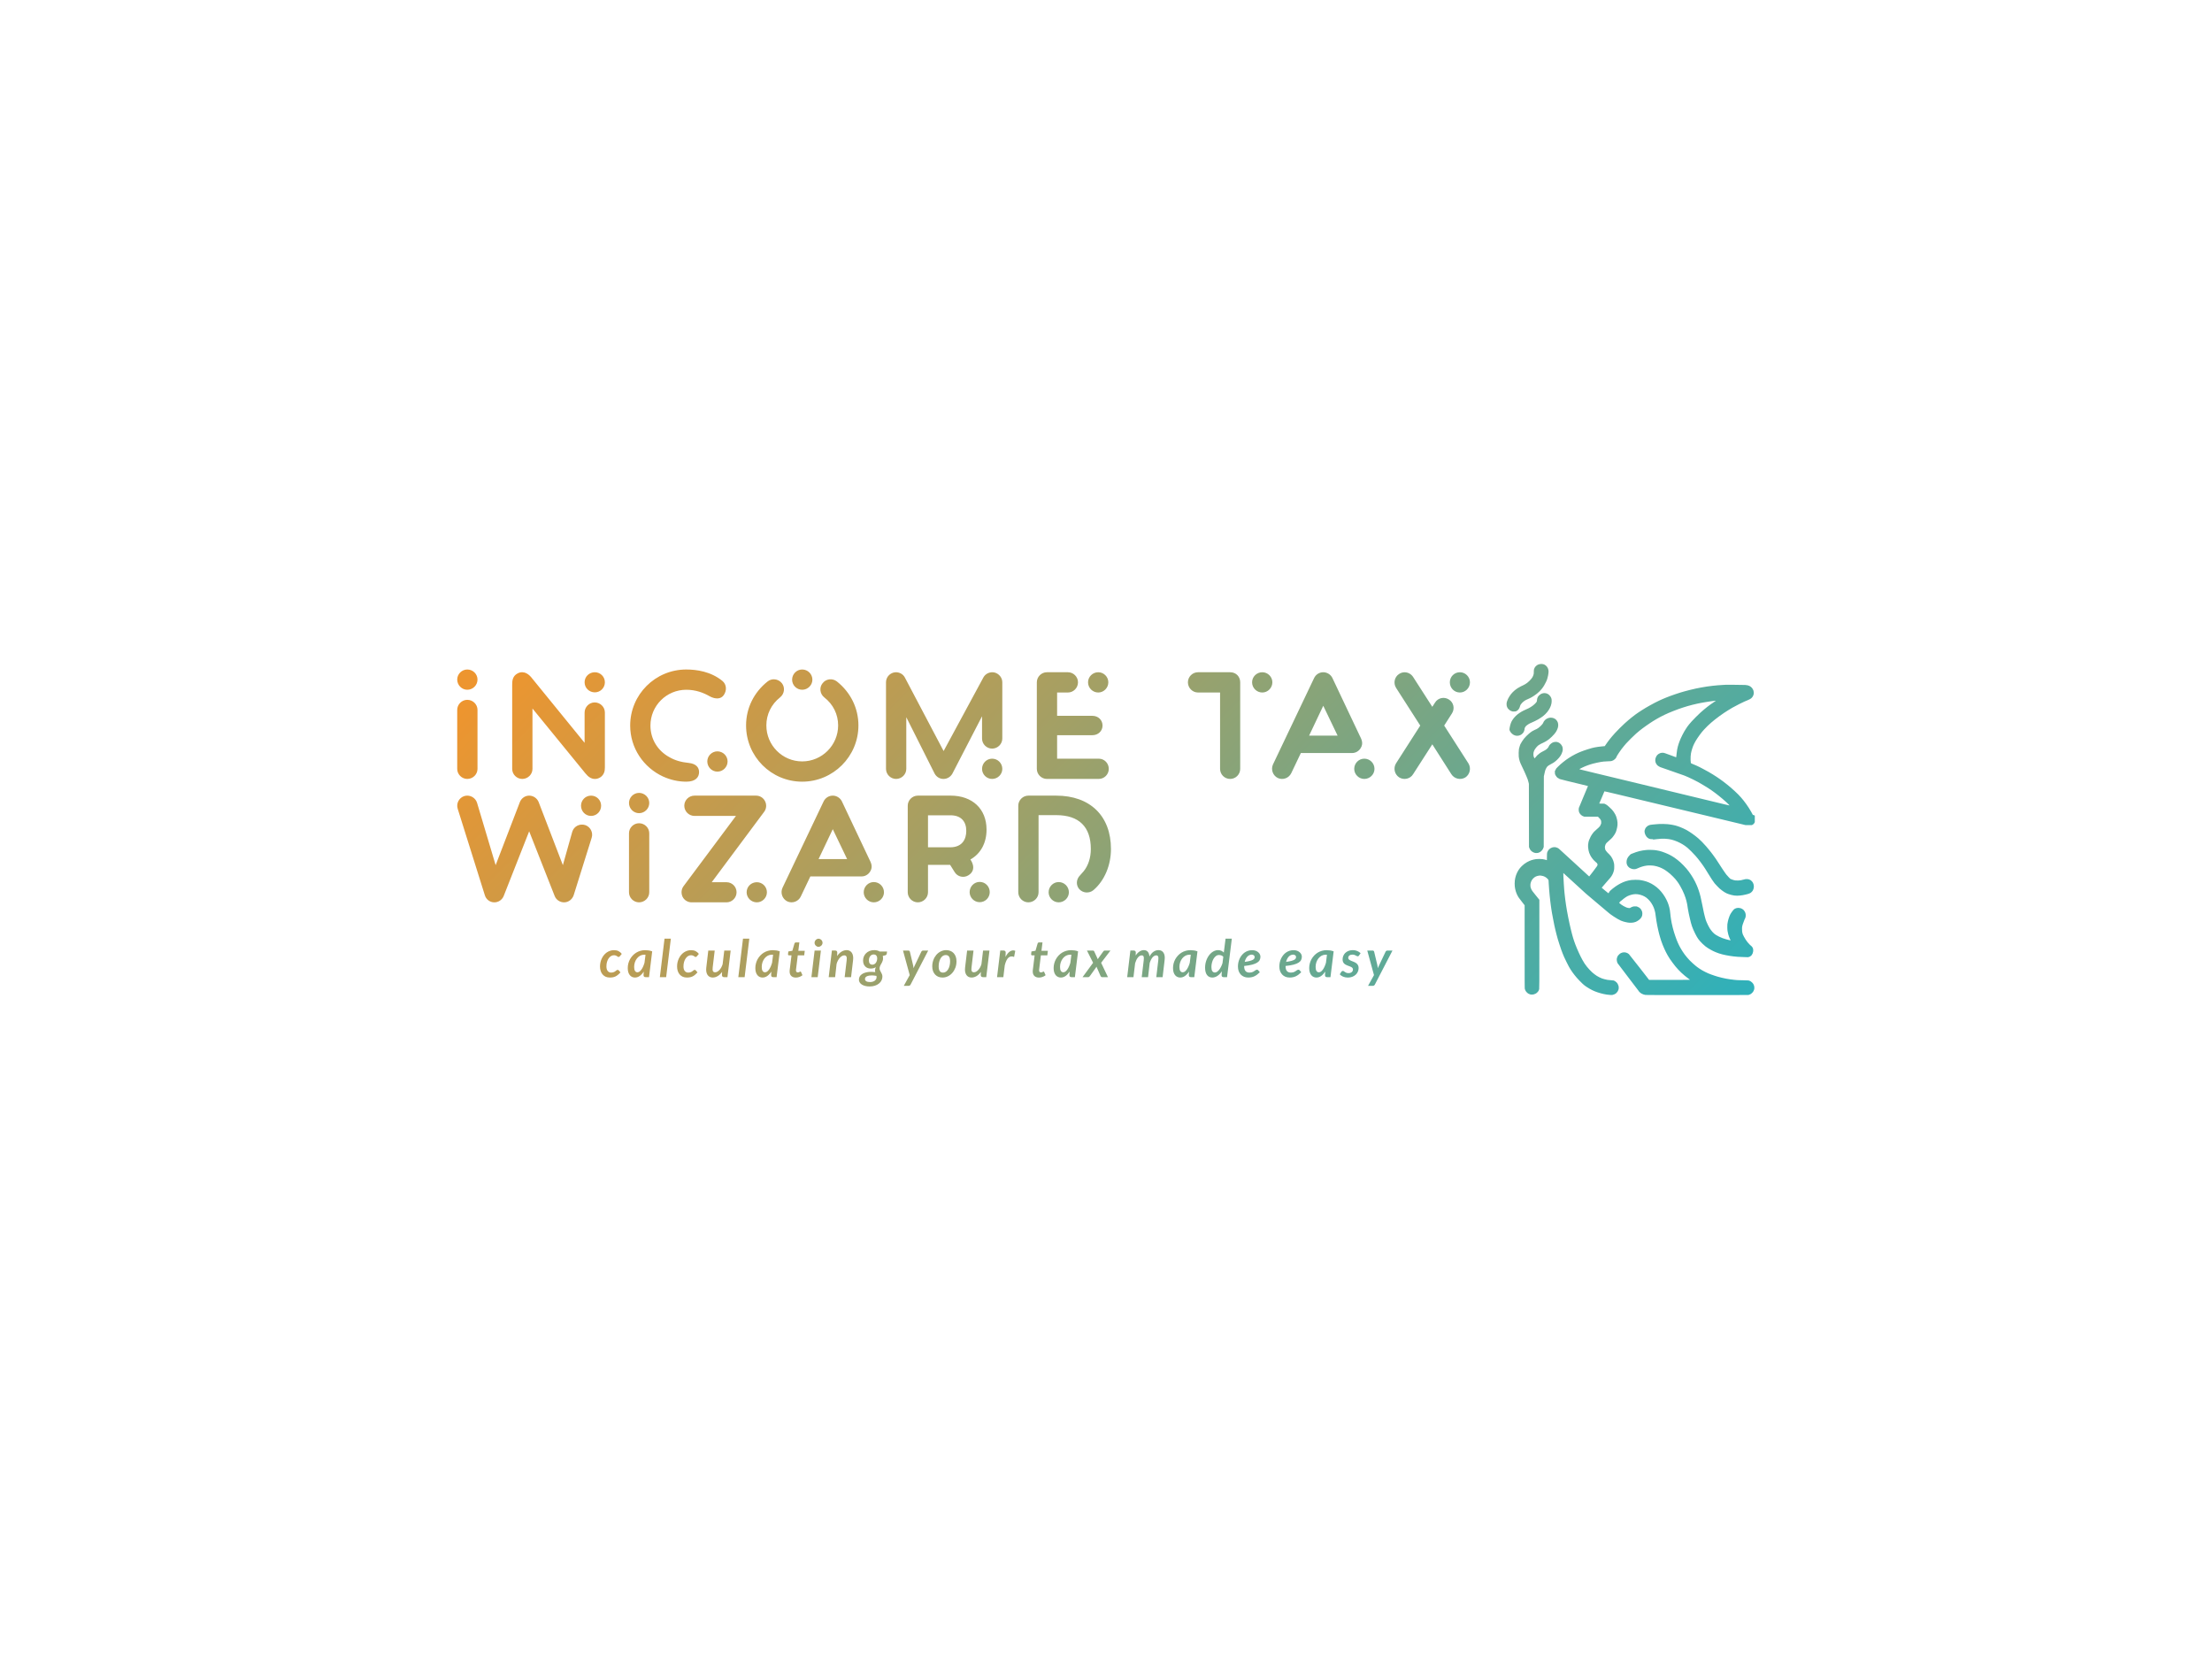 <?xml version="1.0" encoding="UTF-8" standalone="no"?>
<svg
   xmlns:dc="http://purl.org/dc/elements/1.1/"
   xmlns:cc="http://creativecommons.org/ns#"
   xmlns:rdf="http://www.w3.org/1999/02/22-rdf-syntax-ns#"
   xmlns:svg="http://www.w3.org/2000/svg"
   xmlns="http://www.w3.org/2000/svg"
   id="svg9"
   xml:space="preserve"
   viewBox="0 0 1024 768"
   y="0px"
   x="0px"
   version="1.1"><defs
     id="defs13" /><linearGradient
     y2="565.255"
     x2="714.645"
     y1="196.71"
     x1="346.1"
     gradientUnits="userSpaceOnUse"
     id="SVGID_1_"><stop
       id="stop2"
       style="stop-color:#ed952f"
       offset="0" /><stop
       id="stop4"
       style="stop-color:#2cb1bc"
       offset="1" /></linearGradient><path
     id="path7"
     d="m713.67 307.37c-0.25-0.02-0.57 0-0.81 0.05-0.22 0.04-0.56 0.14-0.76 0.22-0.19 0.09-0.48 0.24-0.64 0.34-0.15 0.1-0.42 0.34-0.59 0.53-0.2 0.22-0.38 0.49-0.5 0.75-0.11 0.23-0.23 0.54-0.27 0.7-0.04 0.18-0.06 0.54-0.06 1.03 0.01 0.6-0.01 0.83-0.08 1.14-0.06 0.21-0.17 0.54-0.24 0.73-0.08 0.19-0.23 0.5-0.33 0.68-0.11 0.19-0.34 0.51-0.52 0.72s-0.56 0.63-0.84 0.92-0.72 0.68-0.97 0.87c-0.26 0.2-0.68 0.48-0.95 0.65-0.27 0.16-0.69 0.38-0.93 0.5-0.24 0.11-0.78 0.37-1.21 0.58-0.42 0.21-1.09 0.59-1.49 0.85-0.39 0.27-0.94 0.67-1.22 0.9s-0.72 0.63-0.98 0.9c-0.25 0.26-0.61 0.67-0.8 0.91s-0.5 0.69-0.7 1c-0.21 0.31-0.5 0.82-0.65 1.13s-0.34 0.78-0.43 1.05c-0.08 0.27-0.18 0.59-0.21 0.72-0.04 0.12-0.06 0.46-0.06 0.74 0 0.32 0.03 0.64 0.08 0.85 0.05 0.18 0.17 0.51 0.28 0.72 0.14 0.28 0.29 0.49 0.6 0.8 0.22 0.22 0.54 0.48 0.69 0.57 0.16 0.09 0.47 0.22 0.69 0.3l0.41 0.14 0.7 0.01c0.59 0 0.73-0.02 0.98-0.12 0.15-0.06 0.41-0.2 0.56-0.31 0.15-0.1 0.38-0.32 0.51-0.49 0.14-0.16 0.33-0.47 0.43-0.67 0.1-0.21 0.24-0.59 0.31-0.85 0.08-0.31 0.2-0.59 0.36-0.84 0.13-0.21 0.42-0.56 0.7-0.83 0.26-0.25 0.65-0.58 0.86-0.73 0.22-0.15 0.56-0.36 0.77-0.47 0.22-0.11 0.62-0.29 0.9-0.41s0.72-0.32 0.98-0.45c0.25-0.13 0.64-0.34 0.87-0.46 0.22-0.13 0.71-0.43 1.08-0.68 0.36-0.24 0.95-0.66 1.3-0.94 0.36-0.28 0.91-0.78 1.24-1.11 0.32-0.33 0.73-0.77 0.89-0.98 0.17-0.21 0.43-0.54 0.57-0.74s0.4-0.59 0.58-0.87 0.55-0.97 0.82-1.53c0.42-0.83 0.54-1.14 0.72-1.78 0.12-0.42 0.27-1.04 0.34-1.37 0.06-0.33 0.14-0.83 0.17-1.1 0.03-0.28 0.06-0.66 0.06-0.85s-0.05-0.54-0.1-0.77c-0.06-0.23-0.17-0.57-0.26-0.75s-0.26-0.47-0.39-0.63c-0.13-0.17-0.36-0.41-0.52-0.54s-0.43-0.31-0.6-0.4c-0.17-0.08-0.45-0.19-0.62-0.23s-0.49-0.09-0.72-0.1zm-497.35 2.56c-2.54 0-4.66 2.11-4.66 4.65 0 2.61 2.12 4.73 4.66 4.73 2.61 0 4.73-2.12 4.73-4.73 0-2.54-2.12-4.65-4.73-4.65zm101.38 0c-14.33 0-25.97 11.57-25.97 25.96 0 10.45 6.21 19.41 15.17 23.57 3.6 1.63 7.2 2.4 10.8 2.4 4.37 0 5.92-2.11 5.92-4.44 0-2.19-1.41-3.88-4.8-4.24-3.45-0.35-6.28-1.13-8.96-2.68-5.29-2.89-8.75-8.25-8.75-14.61 0-9.17 7.41-16.58 16.59-16.58 4.44 0 8.04 1.41 10.86 3.04 2.61 1.41 5.22 1.34 6.49-0.57 1.49-2.12 1.34-4.94-0.63-6.56-5.37-4.38-12-5.29-16.72-5.29zm53.65 0c-2.54 0-4.66 2.11-4.66 4.72 0 2.54 2.12 4.66 4.66 4.66 2.61 0 4.73-2.12 4.73-4.66 0-2.61-2.12-4.72-4.73-4.72zm-129.58 1.26c-0.79-0.01-1.53 0.2-2.19 0.57-2.26 1.2-2.47 3.32-2.47 5.08v39.1c0 2.54 2.12 4.65 4.66 4.65 2.61 0 4.73-2.11 4.73-4.65v-27.95l24.48 29.99c0.78 0.92 1.34 1.55 2.4 2.12 1.98 0.99 3.74 0.35 4.87-0.5 1.41-1.2 1.77-2.61 1.77-4.23v-25.54c0-2.54-2.12-4.66-4.73-4.66-2.54 0-4.66 2.12-4.66 4.73v13.97l-24.77-30.42c-1.37-1.58-2.79-2.23-4.09-2.26zm33.59 0.01c-2.61 0-4.73 2.04-4.73 4.65s2.12 4.66 4.73 4.66c2.54 0 4.66-2.05 4.66-4.66s-2.12-4.65-4.66-4.65zm209.28 0c-2.54 0-4.66 2.11-4.66 4.65v40.08c0 2.54 2.12 4.66 4.66 4.66h23.99c2.61 0 4.66-2.12 4.66-4.66 0-2.61-2.05-4.72-4.66-4.72h-19.26v-10.87h16.37c2.61 0 4.66-1.91 4.66-4.45 0-2.61-2.05-4.51-4.66-4.51h-16.37v-10.8h5.01c2.54 0 4.66-2.12 4.66-4.73 0-2.54-2.12-4.65-4.66-4.65h-9.74zm23.78 0c-2.61 0-4.73 2.11-4.73 4.65 0 2.61 2.12 4.73 4.73 4.73 2.54 0 4.66-2.12 4.66-4.73 0-2.54-2.12-4.65-4.66-4.65zm46.16 0c-2.54 0-4.66 2.11-4.66 4.65 0 2.61 2.12 4.73 4.66 4.73h10.23v35.35c0 2.54 2.05 4.66 4.66 4.66s4.66-2.12 4.66-4.66v-40.08c0-2.54-1.84-4.65-4.66-4.65h-14.89zm29.78 0c-2.61 0-4.73 2.11-4.73 4.65 0 2.61 2.12 4.73 4.73 4.73 2.54 0 4.66-2.12 4.66-4.73 0-2.54-2.12-4.65-4.66-4.65zm28.22 0c-1.83 0-3.45 1.05-4.23 2.68l-19.05 40.01c-1.06 2.33-0.07 5.15 2.26 6.28 2.33 1.06 5.08 0.07 6.21-2.26l4.44-9.31h23.71c1.62 0 3.04-0.85 3.88-2.12 1.63-2.4 0.36-4.45-0.42-6.07l-12.56-26.53c-0.78-1.63-2.47-2.68-4.24-2.68zm63.25 0c-2.61 0-4.66 2.11-4.66 4.65 0 2.61 2.05 4.73 4.66 4.73 2.54 0 4.66-2.12 4.66-4.73 0-2.54-2.12-4.65-4.66-4.65zm-261.37 0.02c-0.26 0.02-0.51 0.06-0.77 0.12-2.12 0.56-3.53 2.4-3.53 4.51v40.09c0 2.54 2.12 4.65 4.66 4.65 2.61 0 4.73-2.11 4.73-4.65v-23.93l13.12 26.11c0.85 1.56 2.4 2.47 4.09 2.47 1.7 0 3.25-0.92 4.1-2.4l13.76-26.6v10.3c0 2.54 2.11 4.66 4.66 4.66 2.61 0 4.72-2.12 4.72-4.66v-26.04c0-2.11-1.48-3.95-3.53-4.51-2.04-0.5-4.23 0.42-5.22 2.26l-18.42 34.08-17.92-34.01c-0.86-1.67-2.65-2.58-4.45-2.45zm235.87 0c-0.89-0.02-1.79 0.22-2.59 0.75-2.18 1.34-2.82 4.24-1.48 6.42l11.22 17.5-11.22 17.5c-1.34 2.19-0.7 5.09 1.48 6.5 2.19 1.34 5.09 0.7 6.43-1.49l8.89-13.83 8.82 13.83c1.41 2.19 4.3 2.83 6.49 1.49 2.12-1.41 2.75-4.31 1.41-6.5l-11.22-17.5 3.6-5.64c1.41-2.19 0.78-5.08-1.41-6.42-2.19-1.42-5.08-0.78-6.42 1.41l-1.27 1.97-8.89-13.83c-0.89-1.36-2.35-2.13-3.84-2.16zm-291.96 3.25c-1.05-0.03-2.1 0.28-2.97 0.96-6.35 5.01-10.02 12.35-10.02 20.39 0 14.4 11.64 26.04 25.97 26.04 14.32 0 26.04-11.64 26.04-26.04 0-8.04-3.67-15.38-10.02-20.39-2.05-1.55-5.01-1.2-6.56 0.85-1.63 1.97-1.27 4.94 0.77 6.56 4.1 3.18 6.42 7.83 6.42 12.98 0 9.18-7.48 16.66-16.65 16.66s-16.58-7.48-16.58-16.66c0-5.15 2.32-9.8 6.35-12.98 2.04-1.62 2.4-4.59 0.84-6.56-0.91-1.15-2.25-1.77-3.59-1.81zm444.75 2.54c-2.23-0.01-4.18-0.01-4.33 0-0.16 0.01-0.77 0.05-1.36 0.08s-1.61 0.1-2.26 0.15c-0.65 0.06-1.68 0.16-2.3 0.23-0.63 0.07-1.78 0.22-2.57 0.33-0.79 0.12-1.99 0.31-2.67 0.44-0.68 0.12-1.8 0.34-2.49 0.49-0.69 0.14-1.93 0.43-2.76 0.64s-2.01 0.52-2.62 0.69-1.54 0.45-2.08 0.61c-0.53 0.17-1.52 0.5-2.2 0.72-0.68 0.23-1.73 0.61-2.34 0.83-0.6 0.23-1.43 0.55-1.84 0.71-0.41 0.17-1.07 0.44-1.46 0.61-0.4 0.17-1.17 0.52-1.72 0.77-0.55 0.26-1.49 0.72-2.08 1.03-0.59 0.3-1.56 0.82-2.15 1.16-0.6 0.33-1.54 0.88-2.11 1.21-0.56 0.34-1.37 0.84-1.79 1.11s-1.08 0.7-1.46 0.95c-0.39 0.25-1.09 0.75-1.58 1.11-0.48 0.36-1.24 0.95-1.69 1.31s-1.1 0.9-1.45 1.2c-0.36 0.3-1.11 0.96-1.67 1.47-0.56 0.5-1.61 1.51-2.33 2.23s-1.72 1.75-2.21 2.3c-0.5 0.55-1.1 1.24-1.34 1.52s-0.67 0.8-0.96 1.16c-0.28 0.36-0.75 0.97-1.04 1.36-0.28 0.39-0.71 0.99-0.94 1.34l-0.41 0.62-0.26 0.03c-0.14 0.01-0.65 0.06-1.13 0.11-0.48 0.04-1.27 0.13-1.75 0.2-0.49 0.07-1.18 0.19-1.54 0.26s-0.96 0.21-1.34 0.31c-0.37 0.1-1.22 0.35-1.87 0.56s-1.44 0.47-1.75 0.58-0.87 0.32-1.24 0.46c-0.37 0.15-0.95 0.38-1.29 0.53-0.33 0.14-0.98 0.45-1.45 0.69-0.46 0.23-1.2 0.63-1.63 0.89-0.44 0.25-1.09 0.66-1.45 0.9s-0.92 0.62-1.24 0.85-0.9 0.68-1.3 1-0.97 0.8-1.26 1.05c-0.29 0.26-0.86 0.8-1.26 1.2s-0.73 0.74-0.73 0.76c0 0.03-0.1 0.2-0.21 0.4-0.11 0.19-0.2 0.38-0.2 0.42s-0.05 0.12-0.11 0.17l-0.1 0.09v0.65c0 0.54 0.02 0.7 0.1 0.9 0.06 0.13 0.11 0.28 0.11 0.33s0.1 0.22 0.23 0.37 0.28 0.36 0.33 0.46c0.06 0.1 0.21 0.28 0.34 0.4 0.13 0.11 0.27 0.21 0.31 0.21s0.14 0.04 0.21 0.09c0.08 0.05 0.21 0.14 0.29 0.2 0.09 0.06 0.23 0.14 0.32 0.18 0.08 0.05 1.58 0.43 3.33 0.86 1.75 0.42 4.65 1.12 6.45 1.56 1.81 0.44 3.29 0.81 3.3 0.82s-0.92 2.23-2.06 4.93c-1.15 2.71-2.12 5.05-2.16 5.2-0.04 0.16-0.08 0.51-0.08 0.78 0 0.29 0.04 0.62 0.08 0.8 0.05 0.17 0.12 0.4 0.16 0.5 0.05 0.11 0.18 0.34 0.29 0.52s0.34 0.45 0.51 0.61c0.17 0.15 0.45 0.37 0.64 0.47s0.48 0.23 0.64 0.28l0.32 0.1h6.28l0.43 0.45c0.24 0.24 0.52 0.55 0.63 0.68 0.1 0.13 0.24 0.38 0.31 0.55 0.11 0.27 0.13 0.4 0.13 0.88v0.56l-0.21 0.53c-0.12 0.29-0.28 0.62-0.36 0.73-0.07 0.12-0.34 0.41-0.59 0.65s-0.78 0.72-1.18 1.06c-0.39 0.34-0.83 0.74-0.96 0.89-0.14 0.15-0.39 0.45-0.55 0.66-0.16 0.22-0.42 0.59-0.58 0.83-0.15 0.24-0.36 0.6-0.46 0.79-0.09 0.2-0.27 0.59-0.39 0.87s-0.27 0.62-0.34 0.75c-0.06 0.12-0.17 0.52-0.25 0.87-0.07 0.36-0.16 0.9-0.19 1.2-0.04 0.42-0.04 0.71 0 1.19 0.03 0.36 0.12 0.97 0.19 1.37s0.21 0.93 0.32 1.21c0.1 0.26 0.28 0.69 0.41 0.95 0.12 0.25 0.31 0.6 0.41 0.77s0.34 0.51 0.53 0.77c0.18 0.25 0.49 0.64 0.68 0.85 0.19 0.22 0.6 0.61 0.92 0.88s0.61 0.53 0.66 0.58c0.04 0.05 0.13 0.23 0.19 0.38 0.08 0.22 0.09 0.34 0.06 0.48-0.02 0.1-0.12 0.32-0.21 0.49-0.1 0.16-0.95 1.32-1.89 2.56-0.95 1.24-1.74 2.26-1.76 2.25s-3.12-2.85-6.89-6.32-6.98-6.41-7.14-6.53c-0.16-0.13-0.45-0.3-0.65-0.4-0.19-0.09-0.52-0.21-0.73-0.25-0.28-0.07-0.53-0.08-0.88-0.06-0.35 0.01-0.62 0.06-0.93 0.17-0.23 0.07-0.59 0.25-0.79 0.38s-0.51 0.39-0.68 0.57c-0.18 0.19-0.38 0.49-0.49 0.71-0.11 0.21-0.23 0.52-0.28 0.69-0.07 0.25-0.09 0.6-0.11 1.91l-0.02 1.6-0.21-0.08c-0.12-0.04-0.44-0.13-0.7-0.2-0.27-0.06-0.76-0.16-1.08-0.21-0.4-0.06-0.9-0.09-1.54-0.09-0.52 0-1.17 0.03-1.44 0.07-0.26 0.03-0.74 0.12-1.06 0.19-0.31 0.07-0.79 0.19-1.05 0.28s-0.7 0.25-0.96 0.36c-0.27 0.12-0.79 0.37-1.15 0.57s-0.93 0.58-1.28 0.84c-0.34 0.26-0.86 0.7-1.15 0.99-0.28 0.28-0.66 0.69-0.84 0.91-0.17 0.22-0.46 0.62-0.64 0.89s-0.46 0.76-0.63 1.1-0.41 0.92-0.54 1.29c-0.13 0.38-0.29 0.94-0.36 1.26s-0.17 0.85-0.21 1.19c-0.04 0.33-0.08 0.98-0.08 1.45 0 0.46 0.03 1.07 0.06 1.34s0.11 0.79 0.18 1.14 0.22 0.92 0.33 1.27c0.12 0.35 0.32 0.89 0.46 1.2s0.38 0.77 0.53 1.03c0.16 0.26 0.35 0.56 0.43 0.66 0.08 0.11 0.7 0.92 1.38 1.81l1.25 1.61v19.2c0 16.96 0.01 19.24 0.08 19.51 0.04 0.17 0.17 0.5 0.29 0.74 0.17 0.35 0.3 0.53 0.65 0.88 0.33 0.33 0.54 0.49 0.86 0.65 0.23 0.12 0.56 0.25 0.74 0.29 0.18 0.05 0.52 0.08 0.74 0.08 0.25 0 0.58-0.04 0.82-0.1 0.23-0.06 0.61-0.2 0.85-0.32 0.33-0.17 0.53-0.31 0.85-0.63 0.28-0.28 0.47-0.52 0.6-0.77 0.1-0.21 0.22-0.52 0.26-0.7 0.07-0.29 0.08-2.74 0.08-20.85v-20.53l-1.69-2.09c-1.43-1.77-1.74-2.17-1.93-2.56-0.12-0.25-0.28-0.64-0.36-0.87-0.1-0.31-0.14-0.54-0.16-1-0.02-0.44 0-0.7 0.06-1.03 0.05-0.23 0.15-0.6 0.23-0.8 0.08-0.21 0.24-0.54 0.36-0.74s0.37-0.52 0.56-0.72c0.18-0.2 0.48-0.46 0.65-0.58s0.45-0.29 0.63-0.38 0.5-0.21 0.71-0.26c0.21-0.06 0.57-0.12 0.81-0.16 0.32-0.04 0.56-0.04 0.93 0.01 0.28 0.03 0.71 0.12 0.96 0.2 0.24 0.08 0.57 0.21 0.72 0.29 0.14 0.07 0.4 0.23 0.57 0.34 0.17 0.12 0.47 0.36 0.66 0.55 0.2 0.18 0.4 0.42 0.45 0.52 0.06 0.11 0.1 0.28 0.1 0.39s0.03 0.74 0.08 1.4c0.04 0.66 0.12 1.85 0.18 2.64s0.17 2.11 0.26 2.92c0.08 0.82 0.2 1.97 0.28 2.56 0.07 0.59 0.17 1.41 0.23 1.82 0.05 0.42 0.17 1.21 0.25 1.78 0.09 0.56 0.23 1.43 0.31 1.92 0.09 0.49 0.32 1.74 0.52 2.77s0.45 2.31 0.56 2.85c0.11 0.53 0.31 1.42 0.44 1.97s0.38 1.57 0.56 2.26 0.45 1.68 0.6 2.2c0.16 0.53 0.51 1.65 0.78 2.49 0.28 0.85 0.65 1.96 0.83 2.47 0.19 0.5 0.49 1.31 0.68 1.79s0.47 1.15 0.62 1.49 0.64 1.36 1.09 2.28 0.98 1.96 1.18 2.31 0.55 0.94 0.79 1.32c0.24 0.37 0.65 0.98 0.92 1.35s0.7 0.95 0.97 1.27c0.26 0.33 0.68 0.83 0.92 1.11 0.25 0.28 0.76 0.85 1.15 1.25 0.38 0.41 1.08 1.1 1.54 1.53 0.65 0.6 1.04 0.91 1.65 1.32 0.43 0.29 1.11 0.72 1.51 0.95 0.39 0.23 1 0.55 1.34 0.72 0.35 0.17 0.88 0.41 1.18 0.53 0.31 0.13 0.85 0.33 1.2 0.44 0.35 0.12 0.96 0.31 1.35 0.42 0.38 0.11 1.07 0.28 1.51 0.38 0.44 0.09 1.13 0.22 1.52 0.28 0.4 0.06 1.08 0.12 1.52 0.15 0.65 0.04 0.86 0.04 1.18-0.03 0.21-0.04 0.59-0.17 0.84-0.3 0.31-0.15 0.58-0.32 0.81-0.53 0.19-0.18 0.45-0.49 0.59-0.69 0.14-0.21 0.31-0.56 0.39-0.81 0.12-0.35 0.15-0.52 0.15-0.94 0-0.39-0.02-0.62-0.11-0.92-0.06-0.23-0.21-0.6-0.33-0.82-0.15-0.31-0.32-0.53-0.63-0.83-0.24-0.24-0.53-0.47-0.71-0.57-0.17-0.09-0.44-0.2-0.59-0.25-0.18-0.05-0.64-0.1-1.23-0.13-0.53-0.02-1.23-0.09-1.57-0.15s-0.92-0.19-1.3-0.29-0.9-0.25-1.16-0.33c-0.25-0.09-0.79-0.31-1.19-0.51-0.4-0.19-0.98-0.51-1.3-0.71s-0.82-0.56-1.12-0.79-0.77-0.61-1.03-0.84c-0.27-0.23-0.81-0.76-1.19-1.18-0.39-0.42-0.95-1.06-1.25-1.43-0.3-0.36-0.78-1.02-1.08-1.46-0.29-0.44-0.74-1.19-1-1.67s-0.65-1.23-0.87-1.66c-0.22-0.44-0.6-1.24-0.84-1.77-0.25-0.54-0.66-1.46-0.9-2.05-0.25-0.6-0.58-1.43-0.74-1.85-0.15-0.43-0.39-1.08-0.52-1.46s-0.35-1.07-0.49-1.53-0.34-1.17-0.45-1.59c-0.11-0.41-0.35-1.35-0.52-2.06-0.17-0.72-0.44-1.88-0.6-2.57-0.15-0.69-0.45-2.11-0.66-3.15-0.21-1.05-0.48-2.5-0.61-3.23-0.13-0.74-0.31-1.87-0.41-2.52s-0.26-1.81-0.36-2.59c-0.1-0.77-0.24-1.97-0.31-2.67-0.07-0.69-0.15-1.54-0.18-1.89s-0.11-1.53-0.18-2.62-0.15-2.53-0.18-3.2c-0.03-0.68-0.05-1.37-0.04-1.54l0.01-0.31 5.21 4.76 5.21 4.76 5.01 4.24c2.76 2.33 5.21 4.4 5.44 4.59s0.65 0.53 0.93 0.74c0.29 0.21 0.94 0.67 1.47 1.02 0.52 0.34 1.36 0.87 1.87 1.16s1.18 0.64 1.5 0.77c0.32 0.14 0.81 0.32 1.09 0.4s0.71 0.2 0.94 0.25c0.24 0.06 0.72 0.16 1.07 0.22 0.5 0.09 0.8 0.11 1.42 0.11 0.63-0.01 0.93-0.04 1.39-0.13 0.32-0.07 0.77-0.2 0.99-0.29s0.57-0.27 0.77-0.4 0.54-0.37 0.76-0.53c0.21-0.17 0.52-0.44 0.67-0.62 0.16-0.17 0.37-0.48 0.47-0.68s0.22-0.52 0.27-0.7c0.05-0.2 0.09-0.54 0.09-0.85 0-0.28-0.03-0.64-0.07-0.79-0.03-0.16-0.16-0.49-0.28-0.74-0.13-0.27-0.34-0.59-0.49-0.76-0.14-0.16-0.42-0.4-0.62-0.53-0.2-0.14-0.57-0.32-0.81-0.4l-0.44-0.16h-0.64c-0.45 0-0.74 0.03-0.98 0.1-0.18 0.05-0.47 0.15-0.65 0.23-0.17 0.08-0.42 0.22-0.55 0.3-0.17 0.12-0.28 0.16-0.45 0.16-0.12 0-0.39-0.03-0.6-0.07-0.22-0.04-0.54-0.13-0.72-0.19-0.19-0.07-0.51-0.22-0.72-0.33-0.21-0.1-0.57-0.29-0.8-0.42-0.22-0.13-0.6-0.37-0.85-0.53-0.24-0.17-0.58-0.43-0.75-0.59l-0.33-0.29 0.1-0.11c0.06-0.06 0.17-0.22 0.26-0.35 0.1-0.15 0.25-0.29 0.38-0.36 0.12-0.06 0.37-0.25 0.56-0.43 0.19-0.17 0.55-0.48 0.81-0.68s0.67-0.49 0.89-0.64c0.23-0.15 0.61-0.38 0.83-0.51 0.23-0.12 0.67-0.31 0.98-0.41s0.74-0.23 0.97-0.29 0.62-0.14 0.87-0.18c0.26-0.04 0.7-0.08 0.98-0.08s0.72 0.03 0.97 0.06c0.26 0.03 0.72 0.12 1.03 0.2s0.82 0.24 1.12 0.36c0.31 0.12 0.75 0.33 1 0.47 0.24 0.14 0.63 0.39 0.85 0.54 0.22 0.16 0.62 0.51 0.88 0.77s0.62 0.65 0.8 0.87c0.17 0.22 0.47 0.63 0.66 0.92 0.18 0.28 0.47 0.77 0.63 1.07 0.15 0.31 0.35 0.74 0.44 0.95 0.08 0.22 0.22 0.61 0.31 0.88 0.08 0.26 0.2 0.66 0.25 0.89 0.06 0.22 0.13 0.55 0.16 0.72 0.03 0.16 0.12 0.83 0.21 1.48 0.08 0.65 0.23 1.67 0.33 2.28 0.1 0.6 0.27 1.57 0.39 2.15 0.11 0.58 0.31 1.51 0.44 2.06 0.12 0.55 0.3 1.27 0.38 1.59 0.09 0.33 0.27 0.99 0.41 1.48s0.38 1.29 0.54 1.77 0.48 1.36 0.72 1.95 0.59 1.43 0.79 1.86c0.19 0.43 0.52 1.12 0.72 1.52s0.57 1.1 0.83 1.54c0.25 0.45 0.69 1.16 0.98 1.59s0.88 1.25 1.31 1.83 1.03 1.34 1.31 1.69c0.29 0.36 0.84 0.98 1.23 1.4 0.38 0.41 1.04 1.08 1.47 1.48s1.13 1.01 1.55 1.37c0.42 0.35 1.14 0.91 1.59 1.25 0.46 0.34 0.85 0.64 0.88 0.66 0.03 0.03-3.88 0.05-9.45 0.05h-9.49l-4.54-5.84c-2.5-3.22-4.67-5.96-4.82-6.1-0.15-0.13-0.44-0.33-0.64-0.44-0.2-0.1-0.54-0.23-0.76-0.29s-0.56-0.1-0.79-0.1c-0.22 0-0.56 0.04-0.79 0.1-0.22 0.06-0.56 0.19-0.76 0.29-0.27 0.14-0.51 0.33-0.86 0.68s-0.54 0.59-0.66 0.83c-0.09 0.18-0.21 0.53-0.27 0.77-0.09 0.35-0.1 0.52-0.08 0.92 0.02 0.28 0.07 0.64 0.14 0.85 0.06 0.19 0.17 0.47 0.24 0.61s2.22 2.98 4.78 6.31 4.71 6.16 4.79 6.29c0.07 0.13 0.24 0.36 0.37 0.52 0.12 0.15 0.37 0.4 0.55 0.54 0.18 0.15 0.5 0.35 0.71 0.47 0.21 0.11 0.59 0.27 0.84 0.35 0.26 0.09 0.65 0.18 0.87 0.21 0.3 0.05 6.87 0.06 24.01 0.05l23.59-0.02 0.29-0.09c0.15-0.05 0.45-0.17 0.66-0.27 0.29-0.15 0.5-0.3 0.83-0.64 0.37-0.37 0.48-0.51 0.67-0.92 0.13-0.27 0.26-0.6 0.29-0.73s0.06-0.44 0.06-0.69-0.04-0.6-0.08-0.79c-0.04-0.18-0.17-0.52-0.28-0.75-0.14-0.28-0.31-0.53-0.56-0.8-0.2-0.21-0.52-0.48-0.7-0.6-0.18-0.11-0.44-0.25-0.57-0.3-0.14-0.06-0.38-0.13-0.54-0.16-0.18-0.04-1.04-0.07-2.28-0.08-1.1-0.01-2.35-0.04-2.79-0.07-0.43-0.04-1.14-0.1-1.56-0.14-0.43-0.04-1.25-0.15-1.84-0.23-0.58-0.08-1.48-0.24-2-0.33-0.51-0.1-1.4-0.3-1.96-0.43-0.56-0.14-1.32-0.34-1.69-0.44s-1.03-0.3-1.46-0.45c-0.44-0.14-1.19-0.4-1.67-0.58-0.48-0.17-1.12-0.43-1.43-0.56s-0.92-0.42-1.37-0.65c-0.45-0.22-1.07-0.56-1.39-0.74-0.32-0.19-0.89-0.55-1.27-0.8-0.38-0.26-0.83-0.57-1-0.7s-0.53-0.42-0.81-0.64c-0.27-0.22-0.89-0.75-1.36-1.18s-1.11-1.05-1.42-1.37c-0.3-0.33-0.81-0.89-1.12-1.26-0.31-0.36-0.79-0.96-1.07-1.33-0.27-0.37-0.71-1-0.98-1.41-0.26-0.41-0.62-0.99-0.79-1.28-0.17-0.3-0.48-0.85-0.68-1.23-0.19-0.38-0.51-1.04-0.7-1.46-0.19-0.43-0.46-1.08-0.6-1.44-0.14-0.37-0.42-1.13-0.61-1.69-0.2-0.57-0.48-1.44-0.64-1.95-0.15-0.51-0.4-1.42-0.56-2.03-0.15-0.6-0.37-1.55-0.48-2.1s-0.26-1.38-0.33-1.85c-0.07-0.46-0.16-1.04-0.18-1.28-0.03-0.24-0.1-0.89-0.16-1.44s-0.14-1.2-0.18-1.46c-0.04-0.25-0.16-0.78-0.25-1.18-0.1-0.39-0.26-0.97-0.37-1.28-0.1-0.31-0.29-0.81-0.41-1.11s-0.36-0.83-0.54-1.18c-0.17-0.35-0.48-0.92-0.69-1.27-0.21-0.36-0.59-0.93-0.83-1.27-0.25-0.34-0.66-0.88-0.91-1.18-0.25-0.31-0.72-0.81-1.03-1.12s-0.81-0.77-1.12-1.01c-0.31-0.25-0.81-0.62-1.13-0.82-0.31-0.21-0.85-0.54-1.18-0.73-0.34-0.18-0.89-0.45-1.23-0.6-0.34-0.14-0.84-0.33-1.11-0.43-0.28-0.1-0.84-0.26-1.24-0.36s-0.93-0.21-1.17-0.25-0.69-0.11-1-0.14c-0.31-0.04-1.09-0.07-1.74-0.06-0.82 0-1.39 0.03-1.85 0.09-0.37 0.05-0.97 0.15-1.33 0.23-0.37 0.08-0.97 0.24-1.34 0.36-0.36 0.12-0.93 0.33-1.25 0.47-0.33 0.14-0.85 0.39-1.16 0.55s-0.8 0.44-1.1 0.62c-0.29 0.18-0.82 0.52-1.16 0.75-0.34 0.24-0.92 0.67-1.28 0.96-0.37 0.3-0.84 0.7-1.05 0.89-0.2 0.19-0.43 0.44-0.51 0.56-0.07 0.11-0.17 0.28-0.2 0.38-0.04 0.1-0.11 0.22-0.15 0.27s-0.09 0.09-0.12 0.09c-0.02 0-0.72-0.56-1.57-1.26-0.84-0.69-1.53-1.28-1.53-1.3 0-0.03 0.86-1.02 1.9-2.22 1.05-1.19 2.02-2.3 2.16-2.48 0.14-0.17 0.38-0.51 0.53-0.74 0.15-0.24 0.38-0.64 0.49-0.89 0.12-0.26 0.29-0.69 0.38-0.96 0.08-0.27 0.2-0.71 0.25-0.97 0.07-0.37 0.09-0.74 0.09-1.51 0-0.87-0.02-1.11-0.12-1.57-0.06-0.3-0.2-0.78-0.29-1.07-0.1-0.29-0.31-0.78-0.47-1.08-0.15-0.31-0.42-0.77-0.6-1.01-0.17-0.25-0.54-0.67-0.81-0.94s-0.63-0.63-0.82-0.8c-0.18-0.17-0.47-0.51-0.65-0.77-0.19-0.25-0.35-0.52-0.38-0.59-0.02-0.07-0.07-0.33-0.11-0.59-0.05-0.25-0.08-0.52-0.08-0.59s0.03-0.28 0.07-0.48c0.05-0.2 0.13-0.49 0.19-0.64 0.07-0.16 0.16-0.36 0.22-0.44 0.06-0.09 0.21-0.28 0.34-0.43 0.12-0.15 0.68-0.67 1.24-1.14 0.66-0.57 1.16-1.05 1.43-1.37 0.23-0.27 0.59-0.76 0.8-1.07 0.21-0.32 0.46-0.75 0.56-0.95 0.1-0.21 0.24-0.52 0.31-0.69 0.06-0.18 0.17-0.52 0.24-0.77s0.19-0.73 0.26-1.07c0.07-0.35 0.15-0.87 0.18-1.16 0.03-0.35 0.03-0.76 0-1.19-0.03-0.37-0.1-0.88-0.16-1.15s-0.17-0.73-0.25-1.01c-0.09-0.28-0.2-0.64-0.26-0.8-0.06-0.15-0.24-0.56-0.42-0.9-0.17-0.33-0.5-0.85-0.72-1.15-0.22-0.29-0.58-0.74-0.79-0.99s-0.8-0.82-1.32-1.27c-0.58-0.52-1.08-0.91-1.34-1.05-0.22-0.13-0.51-0.28-0.63-0.33-0.2-0.09-0.35-0.1-1.4-0.1-0.92 0-1.17-0.02-1.15-0.07 0.01-0.03 0.5-1.19 1.1-2.57 0.59-1.39 1.11-2.62 1.16-2.75 0.04-0.13 0.1-0.26 0.12-0.29 0.03-0.04 2.08 0.43 7.37 1.7 4.04 0.97 11.1 2.67 15.7 3.77s15.04 3.61 23.21 5.57c8.16 1.96 15.8 3.8 16.96 4.08l2.13 0.52h2.95l0.09-0.1c0.05-0.06 0.14-0.11 0.2-0.11 0.07 0 0.24-0.13 0.46-0.34 0.2-0.21 0.34-0.39 0.34-0.46 0-0.06 0.05-0.15 0.1-0.2l0.11-0.09v-3.14l-0.47-0.18-0.46-0.17-0.19-0.37c-0.1-0.19-0.4-0.73-0.66-1.19-0.26-0.45-0.71-1.2-1-1.66-0.29-0.45-0.82-1.24-1.19-1.75-0.36-0.51-0.92-1.26-1.24-1.65-0.32-0.4-0.83-1.01-1.14-1.36-0.31-0.36-0.89-0.99-1.3-1.41s-1.19-1.17-1.74-1.67-1.36-1.21-1.79-1.59c-0.43-0.37-1.23-1.03-1.77-1.46s-1.3-1.02-1.7-1.32c-0.39-0.29-1.03-0.75-1.41-1.02s-1.07-0.75-1.54-1.06c-0.47-0.32-1.28-0.83-1.8-1.15-0.52-0.33-1.37-0.83-1.89-1.13s-1.43-0.79-2.03-1.11c-0.59-0.31-1.29-0.68-1.56-0.83-0.27-0.14-0.73-0.38-1.03-0.52-0.29-0.14-0.83-0.39-1.2-0.56-0.37-0.16-1.05-0.45-1.52-0.64-0.46-0.19-0.86-0.36-0.89-0.39-0.02-0.02-0.07-0.19-0.11-0.39-0.03-0.19-0.08-0.7-0.1-1.14s-0.01-1.18 0.02-1.64c0.03-0.47 0.1-1.1 0.16-1.41s0.17-0.8 0.24-1.08 0.22-0.8 0.34-1.15c0.11-0.36 0.3-0.89 0.42-1.19 0.13-0.3 0.37-0.82 0.54-1.17 0.17-0.34 0.46-0.88 0.65-1.2 0.19-0.31 0.56-0.9 0.82-1.29 0.26-0.4 0.74-1.09 1.08-1.54s0.79-1.04 1.01-1.31c0.23-0.26 0.67-0.77 0.99-1.13 0.31-0.35 0.98-1.04 1.49-1.54 0.5-0.49 1.26-1.19 1.68-1.55 0.42-0.37 1.24-1.04 1.81-1.5 0.57-0.45 1.49-1.16 2.05-1.56 0.56-0.41 1.5-1.07 2.09-1.47 0.59-0.39 1.45-0.95 1.9-1.23 0.45-0.29 1.36-0.83 2.02-1.22 0.67-0.38 2.1-1.15 3.18-1.69 1.09-0.55 2.22-1.09 2.52-1.21 0.29-0.12 0.84-0.34 1.2-0.5 0.37-0.16 0.87-0.38 1.11-0.51 0.24-0.12 0.57-0.32 0.73-0.45s0.4-0.38 0.53-0.56c0.13-0.17 0.3-0.46 0.38-0.63 0.09-0.17 0.19-0.48 0.23-0.69 0.06-0.27 0.08-0.53 0.06-0.87-0.02-0.29-0.07-0.62-0.14-0.82-0.06-0.18-0.18-0.46-0.27-0.62-0.08-0.16-0.26-0.43-0.39-0.59s-0.37-0.4-0.53-0.53-0.46-0.32-0.68-0.43c-0.21-0.1-0.58-0.23-0.81-0.29-0.23-0.05-0.75-0.12-1.14-0.16-0.46-0.04-2.17-0.06-4.77-0.07l-0.01-0.01zm-87.94 3.85c-0.18-0.01-0.48 0-0.66 0.02-0.18 0.03-0.47 0.1-0.64 0.16s-0.48 0.2-0.67 0.31c-0.2 0.12-0.53 0.38-0.75 0.6-0.24 0.25-0.45 0.52-0.57 0.75-0.1 0.2-0.22 0.5-0.27 0.68-0.04 0.17-0.09 0.53-0.11 0.79-0.03 0.38-0.06 0.53-0.17 0.74-0.07 0.14-0.35 0.48-0.62 0.75-0.26 0.28-0.69 0.66-0.95 0.86-0.25 0.19-0.72 0.51-1.03 0.72-0.31 0.2-0.78 0.47-1.05 0.61-0.26 0.14-0.77 0.37-1.13 0.52-0.35 0.15-0.89 0.39-1.2 0.55-0.31 0.15-0.72 0.37-0.92 0.49-0.2 0.11-0.64 0.39-0.98 0.61-0.34 0.23-0.78 0.54-0.97 0.7-0.2 0.16-0.57 0.48-0.82 0.73-0.25 0.24-0.63 0.65-0.85 0.92s-0.52 0.7-0.68 0.95c-0.15 0.26-0.35 0.6-0.44 0.77-0.08 0.17-0.22 0.51-0.31 0.76s-0.22 0.68-0.29 0.95-0.17 0.76-0.23 1.08c-0.05 0.32-0.1 0.67-0.1 0.78s0.04 0.32 0.1 0.48c0.05 0.15 0.18 0.42 0.29 0.6 0.1 0.18 0.37 0.5 0.58 0.71 0.21 0.22 0.52 0.48 0.68 0.58s0.47 0.26 0.67 0.34 0.53 0.17 0.73 0.21c0.21 0.04 0.51 0.05 0.75 0.03 0.22-0.02 0.56-0.08 0.75-0.14s0.51-0.19 0.71-0.29c0.24-0.13 0.48-0.32 0.77-0.61 0.33-0.33 0.46-0.51 0.63-0.85 0.11-0.23 0.24-0.61 0.28-0.82 0.05-0.22 0.08-0.49 0.08-0.61 0-0.11 0.05-0.3 0.11-0.42s0.21-0.35 0.32-0.51c0.13-0.19 0.36-0.42 0.65-0.63 0.24-0.18 0.57-0.4 0.73-0.51 0.15-0.1 0.47-0.27 0.69-0.38s0.65-0.3 0.94-0.42c0.3-0.12 0.93-0.41 1.41-0.65 0.47-0.24 1.11-0.57 1.41-0.74 0.3-0.18 0.82-0.5 1.16-0.73 0.34-0.22 0.83-0.57 1.1-0.77s0.74-0.62 1.05-0.93 0.74-0.79 0.95-1.05c0.2-0.27 0.49-0.67 0.64-0.9s0.38-0.63 0.53-0.9c0.14-0.27 0.35-0.76 0.47-1.1 0.11-0.34 0.24-0.84 0.28-1.1 0.05-0.27 0.09-0.74 0.09-1.05 0.01-0.31-0.02-0.71-0.06-0.88-0.03-0.17-0.12-0.44-0.19-0.61s-0.23-0.46-0.36-0.65c-0.12-0.19-0.38-0.48-0.56-0.65s-0.48-0.39-0.67-0.49-0.49-0.21-0.66-0.26c-0.17-0.04-0.45-0.08-0.64-0.1zm-498.86 3.11c-2.54 0-4.66 2.12-4.66 4.66v27.31c0 2.54 2.12 4.65 4.66 4.65 2.61 0 4.73-2.11 4.73-4.65v-27.31c0-2.54-2.12-4.66-4.73-4.66zm577.95 0.4c0.09 0-0.23 0.24-0.92 0.7-0.58 0.39-1.35 0.93-1.71 1.19s-0.93 0.69-1.26 0.95c-0.32 0.25-0.98 0.79-1.46 1.18-0.48 0.4-1.25 1.06-1.7 1.47-0.45 0.4-1.39 1.31-2.1 2.02s-1.62 1.65-2.02 2.1c-0.41 0.46-0.95 1.09-1.21 1.41-0.26 0.33-0.58 0.76-0.73 0.95-0.14 0.2-0.45 0.66-0.69 1.03s-0.6 0.95-0.81 1.31c-0.2 0.35-0.58 1.07-0.85 1.59-0.26 0.52-0.58 1.19-0.71 1.48-0.14 0.3-0.36 0.83-0.5 1.18s-0.36 0.94-0.48 1.31-0.31 0.99-0.41 1.37c-0.1 0.37-0.24 1-0.31 1.4-0.07 0.39-0.17 1.16-0.23 1.71-0.05 0.56-0.13 1.2-0.16 1.44-0.05 0.36-0.07 0.42-0.14 0.39-0.05-0.02-1.29-0.48-2.77-1.03-2.17-0.8-2.76-1.01-3.06-1.04-0.21-0.02-0.55-0.02-0.75 0-0.21 0.02-0.53 0.09-0.71 0.15s-0.5 0.21-0.7 0.34c-0.21 0.12-0.51 0.38-0.69 0.57-0.21 0.23-0.39 0.5-0.54 0.81-0.12 0.25-0.26 0.61-0.3 0.79s-0.08 0.53-0.08 0.77 0.04 0.59 0.08 0.77 0.16 0.49 0.25 0.69c0.1 0.2 0.28 0.48 0.4 0.62s0.33 0.36 0.47 0.48c0.15 0.12 0.45 0.31 0.67 0.42 0.23 0.11 0.45 0.23 0.49 0.25 0.04 0.03 2.39 0.85 5.22 1.82 2.83 0.98 5.5 1.91 5.93 2.08s1.2 0.5 1.72 0.73c0.53 0.23 1.57 0.72 2.31 1.09 0.75 0.37 1.73 0.88 2.17 1.12 0.45 0.25 1.15 0.65 1.57 0.89 0.41 0.24 1.26 0.75 1.88 1.13s1.38 0.86 1.69 1.06c0.31 0.19 0.91 0.6 1.34 0.9 0.42 0.29 1.15 0.82 1.61 1.17 0.47 0.36 1.18 0.91 1.59 1.24s1.2 0.99 1.77 1.46c0.56 0.48 1.42 1.24 1.9 1.68 0.48 0.45 0.97 0.93 1.09 1.07 0.13 0.15 0.21 0.28 0.2 0.29s-0.98-0.21-2.15-0.49c-1.16-0.28-6.8-1.64-12.53-3.02-5.73-1.39-10.7-2.59-11.05-2.67-0.35-0.09-1.08-0.26-1.62-0.39-0.53-0.13-2.93-0.71-5.33-1.29s-4.74-1.14-5.21-1.26c-0.46-0.11-3.76-0.91-7.33-1.77s-7.34-1.77-8.39-2.02c-1.04-0.25-5.02-1.21-8.85-2.13-3.82-0.93-6.96-1.69-6.99-1.71-0.02-0.02 0.09-0.12 0.23-0.22 0.15-0.1 0.6-0.33 0.99-0.51 0.4-0.19 0.95-0.44 1.23-0.56 0.29-0.12 0.81-0.33 1.16-0.46s0.93-0.33 1.28-0.45c0.35-0.11 0.98-0.3 1.39-0.41 0.42-0.12 1.26-0.31 1.88-0.44 0.61-0.13 1.39-0.28 1.73-0.34 0.34-0.05 0.94-0.13 1.33-0.18 0.39-0.04 1.31-0.1 2.05-0.12 1.16-0.04 1.39-0.06 1.7-0.16 0.2-0.06 0.51-0.2 0.71-0.3 0.19-0.09 0.51-0.33 0.71-0.51 0.2-0.19 0.44-0.47 0.54-0.61 0.09-0.15 0.17-0.32 0.17-0.37 0-0.06 0.16-0.38 0.36-0.71s0.6-0.95 0.88-1.37c0.28-0.43 0.78-1.13 1.11-1.57 0.33-0.43 0.82-1.07 1.11-1.41 0.28-0.34 0.79-0.93 1.12-1.31 0.34-0.38 1.3-1.37 2.13-2.2 0.84-0.84 1.91-1.86 2.38-2.27s1.19-1.02 1.61-1.36c0.42-0.33 1.08-0.85 1.48-1.15 0.39-0.29 1.15-0.84 1.67-1.2 0.52-0.37 1.26-0.88 1.64-1.13 0.38-0.26 1.01-0.67 1.41-0.92 0.39-0.25 1.11-0.68 1.59-0.96s1.34-0.76 1.92-1.07 1.49-0.76 2.03-1.01c0.53-0.26 1.3-0.6 1.69-0.77 0.4-0.17 1.34-0.55 2.1-0.86 0.77-0.3 1.85-0.71 2.41-0.92 0.57-0.2 1.53-0.54 2.13-0.73 0.61-0.2 1.6-0.51 2.2-0.68 0.61-0.17 1.65-0.45 2.31-0.62 0.67-0.16 1.58-0.38 2.03-0.48s1.24-0.26 1.75-0.36c0.5-0.1 1.47-0.27 2.15-0.38 0.68-0.12 1.83-0.29 2.56-0.39 0.74-0.1 1.51-0.2 1.72-0.22 0.22-0.03 0.44-0.05 0.51-0.06zm-181.69 2.35l6.64 13.83h-13.2l6.56-13.83zm105.28 5.5c-0.13 0-0.36 0.02-0.5 0.05-0.14 0.02-0.39 0.07-0.56 0.12s-0.49 0.18-0.71 0.3c-0.24 0.12-0.55 0.35-0.78 0.56-0.21 0.19-0.47 0.51-0.59 0.69-0.12 0.19-0.27 0.49-0.34 0.68s-0.17 0.37-0.22 0.42c-0.05 0.04-0.16 0.18-0.24 0.3-0.09 0.13-0.43 0.49-0.75 0.8-0.32 0.32-0.79 0.71-1.06 0.89s-0.62 0.39-0.77 0.46c-0.16 0.08-0.54 0.26-0.85 0.39s-0.8 0.38-1.08 0.55c-0.28 0.16-0.66 0.43-0.85 0.58-0.18 0.16-0.55 0.46-0.82 0.67-0.26 0.22-0.8 0.71-1.18 1.1-0.38 0.38-0.86 0.91-1.07 1.18s-0.62 0.86-0.92 1.31c-0.32 0.48-0.63 1.01-0.74 1.27s-0.24 0.64-0.3 0.85c-0.06 0.22-0.15 0.53-0.2 0.7-0.06 0.17-0.14 0.48-0.18 0.69-0.05 0.26-0.09 0.81-0.11 1.65-0.02 0.83-0.01 1.44 0.03 1.79 0.04 0.3 0.11 0.78 0.17 1.07 0.05 0.3 0.2 0.85 0.33 1.23 0.14 0.44 0.46 1.18 0.92 2.12 0.39 0.8 0.92 1.92 1.18 2.5s0.67 1.53 0.92 2.11c0.25 0.57 0.52 1.26 0.62 1.53 0.09 0.27 0.26 0.85 0.37 1.29l0.19 0.79 0.02 14.62 0.03 14.62 0.1 0.28c0.05 0.15 0.17 0.43 0.26 0.62 0.1 0.18 0.28 0.46 0.4 0.62 0.13 0.16 0.38 0.4 0.56 0.53s0.48 0.32 0.68 0.41c0.19 0.1 0.52 0.21 0.73 0.26 0.28 0.06 0.53 0.08 0.88 0.06s0.61-0.06 0.87-0.16c0.21-0.07 0.5-0.2 0.66-0.3 0.16-0.09 0.45-0.33 0.65-0.53s0.45-0.51 0.56-0.69 0.26-0.52 0.33-0.74l0.14-0.41 0.03-16.34 0.03-16.34 0.11-0.49c0.06-0.26 0.17-0.76 0.24-1.1 0.08-0.34 0.18-0.79 0.24-1s0.18-0.53 0.26-0.71 0.24-0.48 0.36-0.67c0.12-0.18 0.29-0.43 0.38-0.55 0.1-0.12 0.35-0.33 0.57-0.48 0.21-0.15 0.7-0.43 1.09-0.62 0.38-0.19 0.9-0.48 1.16-0.65 0.25-0.16 0.64-0.45 0.87-0.63 0.22-0.17 0.61-0.52 0.86-0.76s0.62-0.64 0.83-0.88c0.2-0.24 0.5-0.63 0.67-0.87 0.16-0.24 0.42-0.69 0.57-1 0.15-0.33 0.32-0.79 0.4-1.1 0.11-0.4 0.14-0.67 0.14-1.03 0-0.29-0.03-0.62-0.08-0.82-0.05-0.18-0.16-0.47-0.24-0.65-0.09-0.17-0.28-0.47-0.43-0.67-0.15-0.19-0.4-0.44-0.55-0.56-0.15-0.11-0.38-0.27-0.51-0.34-0.12-0.07-0.39-0.18-0.59-0.24-0.25-0.08-0.49-0.11-0.84-0.12-0.3 0-0.61 0.03-0.8 0.09-0.17 0.04-0.43 0.13-0.57 0.19-0.13 0.06-0.39 0.2-0.56 0.31-0.18 0.11-0.48 0.37-0.68 0.58-0.23 0.24-0.43 0.51-0.56 0.78-0.11 0.22-0.25 0.48-0.3 0.58-0.05 0.09-0.21 0.3-0.35 0.45s-0.44 0.42-0.66 0.58c-0.23 0.18-0.78 0.49-1.33 0.76-0.66 0.33-1.13 0.6-1.6 0.94-0.37 0.26-0.88 0.68-1.14 0.94-0.25 0.25-0.63 0.68-0.84 0.95-0.2 0.26-0.38 0.49-0.4 0.5-0.02 0-0.12-0.16-0.22-0.36-0.11-0.21-0.22-0.47-0.25-0.58s-0.07-0.46-0.09-0.78c-0.02-0.37 0-0.68 0.04-0.9 0.03-0.17 0.14-0.52 0.23-0.77 0.1-0.28 0.32-0.67 0.55-1.03 0.22-0.32 0.56-0.76 0.77-0.98 0.2-0.22 0.55-0.54 0.77-0.7 0.23-0.17 0.72-0.46 1.11-0.65 0.38-0.19 0.85-0.41 1.04-0.49 0.18-0.08 0.58-0.28 0.88-0.45 0.3-0.16 0.75-0.43 0.99-0.59 0.25-0.16 0.68-0.48 0.96-0.7 0.29-0.23 0.82-0.71 1.18-1.06 0.36-0.36 0.87-0.89 1.12-1.18 0.26-0.3 0.59-0.73 0.74-0.96 0.16-0.24 0.39-0.66 0.53-0.95s0.31-0.73 0.38-0.97 0.15-0.63 0.18-0.88c0.04-0.32 0.04-0.58 0-0.87-0.03-0.23-0.1-0.56-0.15-0.73-0.06-0.17-0.2-0.47-0.31-0.66s-0.32-0.47-0.47-0.62-0.41-0.36-0.57-0.46c-0.16-0.11-0.44-0.25-0.61-0.31-0.18-0.07-0.5-0.15-0.72-0.18s-0.51-0.05-0.64-0.05zm-385.77 15.6c-2.54 0-4.66 2.12-4.66 4.66 0 2.61 2.12 4.73 4.66 4.73 2.61 0 4.73-2.12 4.73-4.73 0-2.54-2.12-4.66-4.73-4.66zm127.19 3.39c-2.55 0-4.66 2.11-4.66 4.73 0 2.54 2.11 4.65 4.66 4.65 2.61 0 4.72-2.11 4.72-4.65 0-2.62-2.11-4.73-4.72-4.73zm172.29 0c-2.54 0-4.66 2.11-4.66 4.72 0 2.54 2.12 4.66 4.66 4.66 2.61 0 4.72-2.12 4.72-4.66 0-2.61-2.11-4.72-4.72-4.72zm-335.74 15.84c-2.54 0-4.65 2.12-4.65 4.66 0 2.61 2.11 4.73 4.65 4.73 2.61 0 4.73-2.12 4.73-4.73 0-2.54-2.12-4.66-4.73-4.66zm-79.52 1.27c-0.46 0-0.93 0.07-1.4 0.21-2.4 0.78-3.81 3.39-3.03 5.86l12.56 40.01c0.56 1.91 2.26 3.25 4.23 3.32h0.21c1.91 0 3.6-1.2 4.31-2.97l11.78-29.92 11.79 29.92c0.7 1.84 2.54 3.04 4.52 2.97 1.97-0.07 3.66-1.41 4.3-3.32l8.33-26.6c0.77-2.47-0.64-5.08-3.04-5.86-2.47-0.78-5.15 0.56-5.93 3.03l-4.37 15.53-11.22-29.21c-0.71-1.77-2.47-2.97-4.38-2.97-1.9 0-3.59 1.2-4.3 2.97l-11.22 29.21-8.61-28.86c-0.63-2.01-2.52-3.32-4.53-3.32zm57.31 0c-2.61 0-4.65 2.12-4.65 4.66 0 2.61 2.04 4.73 4.65 4.73 2.62 0 4.66-2.12 4.66-4.73 0-2.54-2.04-4.66-4.66-4.66zm47.89 0c-2.61 0-4.73 2.12-4.73 4.66 0 2.61 2.12 4.73 4.73 4.73h19.19l-24.27 32.53c-1.06 1.41-1.2 3.31-0.43 4.94 0.78 1.55 2.4 2.54 4.17 2.54h16.16c2.54 0 4.65-2.12 4.65-4.66 0-2.61-2.11-4.66-4.65-4.66h-6.85l24.28-32.6c1.06-1.41 1.2-3.32 0.42-4.87-0.78-1.62-2.4-2.61-4.16-2.61h-28.51zm64.01 0c-1.84 0-3.46 1.06-4.24 2.68l-19.05 40.01c-1.06 2.33-0.07 5.15 2.26 6.28 2.32 1.06 5.08 0.07 6.21-2.25l4.44-9.32h23.71c1.62 0 3.04-0.85 3.88-2.12 1.63-2.4 0.36-4.44-0.42-6.06l-12.56-26.54c-0.78-1.62-2.47-2.68-4.23-2.68zm39.36 0c-2.54 0-4.66 2.12-4.66 4.66v40.08c0 2.54 2.12 4.66 4.66 4.66 2.61 0 4.72-2.12 4.72-4.66v-12.7h10.24l2.11 3.38c1.34 2.19 4.24 2.83 6.43 1.42 4.3-2.76 0.84-7.27 0.84-7.27 4.87-2.75 7.48-7.76 7.48-13.83 0-9.6-6.56-15.74-16.65-15.74h-15.17zm51.17 0c-2.54 0-4.66 2.12-4.66 4.66v40.08c0 2.54 2.12 4.66 4.66 4.66 2.61 0 4.73-2.12 4.73-4.66v-35.71h8.18c10.59 0 16.02 5.44 16.02 15.67 0 4.09-1.2 7.69-3.31 10.3-0.5 0.57-1.13 1.27-1.63 1.84-1.97 1.97-1.9 4.65-0.49 6.35 1.69 1.97 4.66 2.19 6.63 0.56 5.22-4.44 8.12-11.64 8.12-19.05 0-15.31-9.67-24.7-25.34-24.7h-12.77-0.07-0.07zm-46.45 9.1h10.45c4.87 0 7.27 2.9 7.27 7.2 0 3.95-1.91 7.62-7.48 7.62h-10.24v-14.82zm-133.77 3.68c-2.54 0-4.65 2.11-4.65 4.65v27.31c0 2.54 2.11 4.66 4.65 4.66 2.61 0 4.73-2.12 4.73-4.66v-27.31c0-2.54-2.12-4.65-4.73-4.65zm474.18 0.33c-0.66-0.01-1.39 0-1.61 0.01-0.23 0.01-0.85 0.05-1.39 0.09-0.53 0.05-1.43 0.13-1.99 0.18-0.7 0.08-1.14 0.14-1.41 0.23-0.22 0.07-0.54 0.21-0.73 0.32-0.18 0.11-0.48 0.35-0.67 0.55-0.26 0.25-0.41 0.47-0.56 0.77-0.11 0.23-0.24 0.59-0.29 0.8-0.05 0.26-0.07 0.49-0.04 0.73 0.01 0.19 0.07 0.51 0.13 0.71 0.06 0.21 0.21 0.57 0.33 0.81 0.13 0.25 0.33 0.56 0.45 0.7s0.34 0.36 0.49 0.49c0.15 0.12 0.39 0.29 0.54 0.36 0.14 0.08 0.43 0.18 0.64 0.23 0.26 0.06 0.5 0.08 0.77 0.06 0.33-0.02 0.41-0.01 0.53 0.08 0.11 0.08 0.18 0.09 0.38 0.07 0.14-0.02 0.75-0.09 1.38-0.16 0.62-0.07 1.53-0.15 2.02-0.18 0.58-0.03 1.22-0.03 1.84 0 0.53 0.02 1.28 0.09 1.67 0.15s1.02 0.19 1.39 0.28c0.37 0.1 0.94 0.27 1.27 0.38 0.33 0.12 0.93 0.35 1.34 0.52 0.4 0.17 0.98 0.45 1.29 0.61 0.32 0.16 0.81 0.44 1.11 0.62 0.3 0.17 0.81 0.51 1.14 0.74 0.32 0.23 0.84 0.62 1.15 0.88 0.3 0.25 1.09 1 1.76 1.66 0.66 0.67 1.52 1.57 1.9 2 0.38 0.44 0.92 1.07 1.19 1.4s0.82 1.05 1.23 1.59 0.95 1.29 1.2 1.66c0.25 0.36 0.69 1.02 0.97 1.46 0.29 0.43 0.91 1.44 1.38 2.23s1.24 2.01 1.71 2.72c0.46 0.7 1 1.46 1.19 1.69 0.19 0.22 0.7 0.79 1.14 1.25s0.98 1 1.2 1.2 0.67 0.56 1 0.81 0.87 0.63 1.2 0.84c0.33 0.22 0.8 0.48 1.04 0.57 0.24 0.1 0.68 0.27 0.98 0.38s0.88 0.28 1.28 0.38 1 0.22 1.32 0.26 0.9 0.08 1.29 0.08 1.02-0.04 1.4-0.08 0.95-0.12 1.28-0.18c0.32-0.06 0.92-0.18 1.33-0.28s0.94-0.24 1.18-0.31c0.24-0.08 0.6-0.22 0.8-0.32 0.25-0.13 0.47-0.29 0.77-0.59 0.3-0.31 0.46-0.52 0.6-0.81 0.1-0.21 0.24-0.57 0.29-0.79 0.07-0.27 0.11-0.57 0.11-0.9 0-0.32-0.04-0.63-0.11-0.9-0.05-0.22-0.19-0.58-0.29-0.79-0.14-0.28-0.31-0.5-0.6-0.8-0.31-0.31-0.51-0.46-0.8-0.6-0.21-0.1-0.52-0.22-0.69-0.27-0.18-0.04-0.53-0.08-0.83-0.08-0.46 0-0.62 0.03-1.39 0.23-0.47 0.13-1.07 0.27-1.32 0.32-0.26 0.04-0.82 0.09-1.27 0.11-0.49 0.02-0.96 0-1.21-0.03-0.23-0.04-0.65-0.12-0.93-0.19-0.29-0.07-0.75-0.23-1.02-0.36l-0.5-0.24-0.71-0.72c-0.4-0.4-0.89-0.96-1.11-1.25-0.21-0.29-0.51-0.7-0.67-0.93-0.16-0.22-0.72-1.05-1.26-1.86-0.53-0.8-1.28-1.95-1.66-2.56-0.37-0.6-0.95-1.48-1.27-1.94-0.33-0.47-0.85-1.22-1.18-1.65-0.32-0.44-0.79-1.06-1.05-1.39-0.25-0.32-0.67-0.84-0.93-1.15-0.25-0.31-0.87-1.04-1.36-1.62s-1.35-1.5-1.9-2.05-1.32-1.28-1.72-1.62c-0.39-0.34-1-0.83-1.36-1.1-0.35-0.28-0.93-0.71-1.3-0.96-0.36-0.26-0.97-0.67-1.35-0.91s-1-0.62-1.36-0.83c-0.37-0.22-1.07-0.56-1.55-0.77s-1.13-0.48-1.44-0.6-0.81-0.31-1.12-0.41-0.83-0.25-1.16-0.34c-0.32-0.08-0.84-0.19-1.15-0.25s-0.78-0.14-1.05-0.18-0.85-0.11-1.29-0.16c-0.44-0.04-1.34-0.09-2-0.1zm-384.49 2.42l6.63 13.83h-13.2l6.57-13.83zm377.28 9.59c-0.14 0.01-0.54 0.04-0.89 0.07s-0.98 0.11-1.41 0.18c-0.42 0.07-1.11 0.21-1.52 0.31-0.4 0.1-1.14 0.32-1.64 0.48-0.49 0.17-1.24 0.45-1.66 0.63l-0.77 0.32-0.46 0.44c-0.25 0.23-0.57 0.62-0.72 0.84-0.15 0.23-0.34 0.55-0.41 0.72-0.08 0.17-0.19 0.49-0.25 0.72-0.07 0.28-0.1 0.57-0.1 0.9 0 0.28 0.03 0.62 0.08 0.82 0.05 0.18 0.17 0.5 0.27 0.71 0.14 0.28 0.3 0.49 0.56 0.75 0.29 0.29 0.47 0.42 0.85 0.61 0.27 0.13 0.62 0.27 0.79 0.31 0.17 0.05 0.51 0.1 0.75 0.12 0.31 0.02 0.56 0 0.86-0.06 0.26-0.06 0.67-0.19 1-0.35 0.32-0.14 0.83-0.36 1.14-0.48s0.77-0.27 1.02-0.34 0.67-0.18 0.92-0.24c0.26-0.06 0.76-0.14 1.11-0.19 0.49-0.06 0.89-0.08 1.72-0.06 0.79 0.02 1.24 0.06 1.71 0.14 0.35 0.06 0.92 0.19 1.26 0.28 0.35 0.1 0.86 0.26 1.14 0.37 0.27 0.1 0.72 0.28 0.99 0.41 0.28 0.12 0.74 0.36 1.03 0.53 0.29 0.18 0.67 0.42 0.84 0.53s0.57 0.4 0.9 0.64c0.32 0.24 0.87 0.67 1.21 0.96 0.33 0.29 0.94 0.86 1.34 1.26 0.4 0.41 0.9 0.95 1.12 1.2s0.58 0.72 0.82 1.03c0.23 0.32 0.55 0.77 0.71 1.01 0.15 0.23 0.48 0.77 0.72 1.2 0.25 0.42 0.7 1.27 1.01 1.89 0.3 0.62 0.7 1.51 0.88 1.98 0.19 0.46 0.44 1.18 0.57 1.59 0.13 0.4 0.32 1.05 0.42 1.43 0.09 0.38 0.23 0.99 0.3 1.36s0.14 0.79 0.16 0.95c0.01 0.16 0.11 0.77 0.21 1.36s0.28 1.57 0.41 2.17c0.13 0.61 0.34 1.59 0.49 2.18 0.14 0.6 0.36 1.5 0.48 2 0.13 0.51 0.35 1.25 0.5 1.65 0.14 0.39 0.42 1.1 0.61 1.56 0.2 0.47 0.57 1.28 0.84 1.8 0.26 0.52 0.62 1.21 0.81 1.53 0.19 0.33 0.47 0.78 0.64 1 0.16 0.22 0.5 0.65 0.76 0.95 0.25 0.3 0.82 0.9 1.26 1.32 0.44 0.43 1.06 0.97 1.38 1.21 0.32 0.25 0.84 0.61 1.15 0.8 0.31 0.2 0.87 0.53 1.23 0.73 0.37 0.21 0.91 0.49 1.2 0.63 0.3 0.14 0.81 0.36 1.13 0.5 0.33 0.14 0.97 0.38 1.44 0.54 0.46 0.15 1.2 0.37 1.64 0.48s1.2 0.29 1.69 0.38c0.5 0.1 1.29 0.24 1.76 0.31 0.47 0.08 1.26 0.18 1.74 0.24 0.49 0.05 1.32 0.13 1.84 0.18 0.52 0.04 1.84 0.1 2.93 0.13l1.98 0.06 0.29-0.11c0.16-0.06 0.33-0.11 0.38-0.11s0.24-0.13 0.42-0.28c0.18-0.16 0.34-0.28 0.37-0.28 0.02 0 0.06-0.06 0.09-0.12s0.12-0.21 0.19-0.32c0.08-0.12 0.19-0.29 0.26-0.39 0.06-0.09 0.11-0.25 0.11-0.34s0.05-0.28 0.11-0.42c0.08-0.21 0.1-0.38 0.1-0.8 0-0.41-0.02-0.59-0.1-0.79-0.06-0.15-0.11-0.31-0.11-0.36s-0.1-0.21-0.23-0.36c-0.13-0.16-0.28-0.33-0.32-0.4-0.04-0.06-0.1-0.11-0.14-0.11-0.03 0-0.34-0.28-0.68-0.61-0.33-0.34-0.8-0.85-1.04-1.14-0.23-0.3-0.62-0.83-0.85-1.18s-0.6-0.97-0.81-1.37c-0.22-0.4-0.45-0.89-0.53-1.08-0.07-0.19-0.17-0.55-0.23-0.81-0.07-0.31-0.11-0.75-0.12-1.38-0.03-0.71-0.01-1.04 0.05-1.42 0.04-0.27 0.15-0.69 0.23-0.92 0.08-0.24 0.27-0.74 0.41-1.13 0.14-0.38 0.28-0.74 0.31-0.8s0.06-0.15 0.06-0.21c0-0.05 0.08-0.23 0.18-0.4 0.09-0.16 0.22-0.41 0.27-0.55 0.05-0.15 0.13-0.44 0.16-0.65 0.04-0.22 0.05-0.54 0.03-0.77-0.01-0.21-0.06-0.52-0.11-0.69-0.04-0.17-0.16-0.47-0.25-0.67-0.1-0.19-0.3-0.51-0.46-0.69-0.16-0.2-0.42-0.44-0.63-0.57-0.19-0.13-0.47-0.28-0.62-0.35-0.15-0.06-0.45-0.14-0.66-0.18-0.21-0.05-0.55-0.08-0.76-0.08-0.2 0-0.54 0.05-0.76 0.1-0.21 0.06-0.52 0.17-0.69 0.25-0.16 0.09-0.42 0.26-0.57 0.39-0.14 0.13-0.44 0.49-0.67 0.79-0.22 0.3-0.51 0.71-0.64 0.92-0.13 0.2-0.31 0.51-0.39 0.69-0.09 0.17-0.27 0.58-0.39 0.9s-0.31 0.86-0.41 1.21c-0.1 0.34-0.23 0.9-0.3 1.24s-0.15 0.86-0.19 1.15c-0.03 0.34-0.05 0.92-0.03 1.57 0.02 0.69 0.06 1.23 0.14 1.66 0.06 0.36 0.17 0.9 0.26 1.21 0.08 0.31 0.23 0.81 0.33 1.1 0.1 0.3 0.3 0.79 0.44 1.1s0.29 0.6 0.34 0.65c0.06 0.07 0.06 0.1 0.02 0.1s-0.35-0.06-0.69-0.13-0.98-0.23-1.41-0.36c-0.43-0.12-1.14-0.36-1.59-0.51-0.44-0.16-1.2-0.48-1.67-0.72-0.48-0.23-1.08-0.56-1.34-0.73-0.25-0.17-0.64-0.45-0.86-0.62-0.21-0.18-0.57-0.52-0.79-0.77-0.21-0.24-0.52-0.62-0.68-0.83s-0.44-0.6-0.61-0.86c-0.17-0.27-0.53-0.91-0.79-1.44-0.27-0.53-0.6-1.25-0.74-1.62-0.15-0.37-0.33-0.85-0.4-1.08s-0.26-0.9-0.41-1.51-0.34-1.38-0.41-1.72c-0.08-0.34-0.41-1.97-0.74-3.62-0.34-1.65-0.7-3.33-0.8-3.74s-0.29-1.09-0.41-1.51c-0.13-0.43-0.32-1.05-0.44-1.39s-0.32-0.9-0.46-1.26c-0.14-0.35-0.36-0.9-0.5-1.23-0.14-0.32-0.46-1-0.71-1.51-0.26-0.51-0.67-1.27-0.92-1.69s-0.67-1.11-0.95-1.51c-0.27-0.41-0.74-1.07-1.03-1.47-0.3-0.39-0.8-1.03-1.12-1.41s-0.96-1.07-1.41-1.53-1.08-1.07-1.4-1.36c-0.32-0.28-0.91-0.78-1.31-1.1s-1.03-0.78-1.39-1.03c-0.37-0.25-0.89-0.58-1.16-0.73-0.27-0.16-0.67-0.38-0.89-0.5-0.23-0.12-0.67-0.33-0.98-0.48-0.31-0.14-0.89-0.38-1.28-0.54-0.4-0.15-1.02-0.38-1.38-0.51-0.37-0.12-0.95-0.29-1.29-0.37s-0.9-0.2-1.26-0.25c-0.35-0.06-0.88-0.13-1.18-0.16-0.29-0.03-1.02-0.06-1.61-0.07-0.59-0.02-1.19-0.02-1.34 0zm-309.27 14.82c-2.55 0-4.66 2.12-4.66 4.73 0 2.54 2.11 4.66 4.66 4.66 2.61 0 4.65-2.12 4.65-4.66 0-2.61-2.04-4.73-4.65-4.73zm-49.03 0.07c-2.54 0-4.66 2.12-4.66 4.73 0 2.54 2.12 4.66 4.66 4.66 2.61 0 4.72-2.12 4.72-4.66 0-2.61-2.11-4.73-4.72-4.73zm85.59 0c-2.54 0-4.65 2.12-4.65 4.73 0 2.54 2.11 4.66 4.65 4.66 2.61 0 4.73-2.12 4.73-4.66 0-2.61-2.12-4.73-4.73-4.73zm-139.72 0.07c-2.61 0-4.73 2.05-4.73 4.66 0 2.54 2.12 4.66 4.73 4.66 2.54 0 4.66-2.12 4.66-4.66 0-2.61-2.12-4.66-4.66-4.66zm-42.74 26.12l-2.16 17.83h2.91l2.18-17.83h-2.93zm36.33 0l-2.17 17.83h2.92l2.17-17.83h-2.92zm223.39 0l-0.81 6.45c-0.33-0.35-0.73-0.63-1.17-0.83-0.45-0.2-0.95-0.3-1.5-0.3s-1.08 0.11-1.59 0.32c-0.5 0.2-0.98 0.49-1.43 0.86-0.44 0.37-0.85 0.8-1.22 1.31-0.36 0.5-0.67 1.05-0.94 1.65-0.26 0.6-0.46 1.24-0.61 1.91-0.14 0.67-0.21 1.35-0.21 2.04 0 0.79 0.08 1.47 0.24 2.04 0.16 0.58 0.38 1.05 0.68 1.43s0.65 0.66 1.07 0.85c0.41 0.19 0.88 0.28 1.39 0.28 0.42 0 0.82-0.07 1.21-0.21 0.4-0.13 0.79-0.32 1.15-0.57 0.37-0.25 0.72-0.55 1.06-0.9 0.34-0.36 0.65-0.76 0.95-1.2l-0.11 1.72c0 0.28 0.06 0.51 0.19 0.7 0.14 0.19 0.39 0.28 0.77 0.28h1.57l2.21-17.83h-2.9zm-188.43 0.03c-0.23 0-0.46 0.06-0.69 0.16-0.21 0.09-0.4 0.23-0.57 0.41-0.17 0.17-0.31 0.36-0.41 0.6-0.1 0.23-0.16 0.47-0.16 0.73s0.05 0.49 0.15 0.72c0.1 0.22 0.24 0.42 0.41 0.59 0.16 0.16 0.36 0.3 0.57 0.4 0.22 0.1 0.44 0.15 0.67 0.15 0.24 0 0.48-0.05 0.7-0.15s0.42-0.24 0.6-0.4c0.18-0.17 0.32-0.37 0.42-0.59 0.11-0.23 0.17-0.46 0.17-0.72s-0.05-0.51-0.16-0.74c-0.1-0.24-0.24-0.44-0.42-0.61-0.17-0.16-0.36-0.3-0.59-0.39-0.22-0.11-0.45-0.16-0.69-0.16zm-10.45 1.72c-0.17 0-0.31 0.04-0.42 0.13-0.12 0.09-0.2 0.21-0.26 0.37l-0.98 3.36-1.87 0.33-0.13 1.17c-0.04 0.21-0.01 0.37 0.08 0.47 0.1 0.1 0.22 0.16 0.36 0.16h1.16l-0.68 5.52c-0.05 0.38-0.09 0.7-0.12 0.94-0.02 0.24-0.04 0.44-0.06 0.59-0.01 0.15-0.01 0.26-0.01 0.34v0.19c0.02 0.86 0.29 1.52 0.79 1.99 0.51 0.47 1.2 0.71 2.08 0.71 0.55 0 1.09-0.09 1.62-0.28 0.53-0.18 1.02-0.45 1.46-0.81l-0.64-1.44c-0.04-0.09-0.08-0.15-0.13-0.19-0.05-0.05-0.11-0.08-0.2-0.08-0.07 0-0.13 0.03-0.21 0.08-0.07 0.04-0.15 0.08-0.24 0.13-0.08 0.05-0.19 0.09-0.31 0.14-0.12 0.04-0.26 0.06-0.43 0.06-0.27 0-0.48-0.09-0.64-0.26-0.14-0.18-0.21-0.42-0.21-0.72v-0.09c0-0.04 0-0.12 0.01-0.22 0.02-0.12 0.04-0.27 0.06-0.46s0.06-0.45 0.1-0.78l0.66-5.36h2.98l0.26-2.12h-2.98l0.48-3.87h-1.58zm112.54 0c-0.16 0-0.3 0.04-0.42 0.13-0.11 0.09-0.19 0.21-0.25 0.37l-0.98 3.36-1.88 0.33-0.13 1.17c-0.03 0.21 0 0.37 0.09 0.47s0.21 0.16 0.36 0.16h1.16l-0.68 5.52c-0.05 0.38-0.09 0.7-0.12 0.94s-0.05 0.44-0.06 0.59-0.01 0.26-0.01 0.34v0.19c0.02 0.86 0.28 1.52 0.79 1.99s1.2 0.71 2.07 0.71c0.56 0 1.09-0.09 1.62-0.28 0.54-0.18 1.03-0.45 1.47-0.81l-0.64-1.44c-0.04-0.09-0.08-0.15-0.13-0.19-0.05-0.05-0.12-0.08-0.21-0.08-0.06 0-0.13 0.03-0.2 0.08-0.07 0.04-0.15 0.08-0.24 0.13s-0.19 0.09-0.31 0.14c-0.12 0.04-0.27 0.06-0.43 0.06-0.28 0-0.49-0.09-0.64-0.26-0.14-0.18-0.21-0.42-0.21-0.72v-0.09c0-0.04 0-0.12 0.01-0.22 0.01-0.12 0.03-0.27 0.06-0.46 0.02-0.19 0.05-0.45 0.09-0.78l0.66-5.36h2.99l0.25-2.12h-2.97l0.48-3.87h-1.59zm-89.06 3.57c-0.81 0-1.59 0.23-2.35 0.69-0.76 0.45-1.46 1.13-2.08 2.05l0.07-1.6c0-0.33-0.09-0.58-0.26-0.73s-0.41-0.23-0.72-0.23h-1.5l-1.48 12.33h2.97l0.68-6.12c0.17-0.6 0.38-1.14 0.65-1.62 0.27-0.49 0.56-0.91 0.88-1.25 0.32-0.35 0.66-0.62 1-0.8 0.34-0.2 0.68-0.29 1.01-0.29 0.49 0 0.82 0.17 1.01 0.53 0.18 0.34 0.22 0.91 0.12 1.71l-0.93 7.84h2.97l0.92-7.84c0.1-0.74 0.09-1.4-0.02-1.98s-0.29-1.07-0.55-1.46c-0.27-0.4-0.6-0.71-1.01-0.91-0.41-0.21-0.87-0.32-1.38-0.32zm12.81 0c-0.86 0-1.61 0.14-2.26 0.41s-1.19 0.64-1.63 1.09-0.77 0.96-1 1.54c-0.22 0.57-0.33 1.15-0.33 1.75 0 0.63 0.09 1.17 0.27 1.65 0.2 0.46 0.45 0.85 0.77 1.16s0.69 0.54 1.11 0.7c0.42 0.15 0.86 0.23 1.33 0.23 0.54 0 1.01-0.06 1.39-0.17 0.39-0.11 0.74-0.28 1.04-0.48-0.25 0.56-0.38 1.07-0.38 1.53 0 0.28 0.04 0.54 0.11 0.78-0.48-0.08-1-0.13-1.56-0.14-0.56-0.02-1.12 0.01-1.68 0.08s-1.1 0.19-1.62 0.36-0.98 0.4-1.38 0.69c-0.4 0.28-0.72 0.62-0.96 1.04s-0.36 0.9-0.36 1.46c0 0.46 0.11 0.88 0.34 1.25 0.24 0.39 0.57 0.72 0.99 1s0.94 0.49 1.55 0.65 1.29 0.24 2.04 0.24c0.93 0 1.76-0.12 2.49-0.36 0.74-0.24 1.36-0.57 1.86-0.99 0.52-0.41 0.91-0.88 1.18-1.44 0.27-0.54 0.41-1.12 0.42-1.73 0-0.43-0.07-0.81-0.2-1.14-0.14-0.32-0.29-0.63-0.45-0.92s-0.31-0.57-0.44-0.84c-0.14-0.28-0.21-0.58-0.21-0.91 0-0.31 0.04-0.58 0.12-0.83 0.08-0.26 0.18-0.49 0.29-0.72 0.12-0.23 0.25-0.46 0.39-0.67 0.13-0.23 0.26-0.46 0.37-0.71 0.12-0.25 0.22-0.52 0.3-0.8 0.08-0.3 0.12-0.63 0.12-1 0-0.19-0.01-0.38-0.04-0.55-0.01-0.19-0.04-0.36-0.08-0.52l1.26-0.32c0.33-0.13 0.53-0.39 0.59-0.77l0.13-0.96h-3.45c-0.34-0.22-0.72-0.38-1.14-0.48-0.41-0.1-0.84-0.16-1.29-0.16zm33.29 0c-0.89 0-1.72 0.2-2.51 0.58-0.78 0.38-1.47 0.91-2.06 1.58-0.58 0.68-1.05 1.47-1.39 2.39s-0.52 1.92-0.52 2.98c0 0.82 0.12 1.55 0.36 2.19s0.58 1.18 1 1.62 0.92 0.78 1.5 1.01 1.2 0.34 1.88 0.34c0.89 0 1.73-0.19 2.51-0.58 0.79-0.39 1.47-0.92 2.05-1.59 0.6-0.68 1.06-1.48 1.41-2.39 0.34-0.92 0.51-1.91 0.51-2.97 0-0.82-0.12-1.55-0.36-2.19s-0.57-1.18-0.99-1.62-0.92-0.77-1.5-1-1.21-0.35-1.89-0.35zm91.51 0c-0.71 0-1.38 0.21-2.03 0.63-0.65 0.41-1.25 1.03-1.8 1.87l0.06-1.36c0-0.33-0.09-0.58-0.26-0.73s-0.41-0.23-0.72-0.23h-1.52l-1.48 12.33h2.9l0.77-6.43c0.17-0.56 0.36-1.07 0.57-1.52 0.23-0.45 0.47-0.84 0.73-1.15 0.26-0.32 0.54-0.56 0.82-0.73 0.3-0.17 0.61-0.25 0.93-0.25 0.45 0 0.75 0.17 0.88 0.53 0.14 0.34 0.16 0.91 0.06 1.71l-0.93 7.84h2.93l0.76-6.54c0.17-0.55 0.36-1.05 0.58-1.49s0.47-0.81 0.72-1.11c0.27-0.31 0.54-0.54 0.83-0.7s0.58-0.24 0.89-0.24c0.44 0 0.74 0.17 0.88 0.53 0.16 0.34 0.18 0.91 0.08 1.71l-0.93 7.84h2.93l0.92-7.84c0.1-0.74 0.1-1.4 0.02-1.98-0.09-0.58-0.26-1.07-0.51-1.46-0.25-0.4-0.56-0.71-0.96-0.91-0.39-0.21-0.85-0.32-1.37-0.32-0.82 0-1.58 0.24-2.29 0.72-0.69 0.48-1.33 1.22-1.9 2.23-0.08-0.96-0.33-1.69-0.77-2.19s-1.04-0.76-1.79-0.76zm96.69 0c-0.76 0-1.43 0.13-2.03 0.37-0.58 0.24-1.07 0.55-1.47 0.95s-0.71 0.85-0.91 1.37c-0.21 0.52-0.31 1.04-0.31 1.59 0 0.45 0.06 0.84 0.2 1.16 0.13 0.31 0.31 0.58 0.54 0.8s0.49 0.4 0.77 0.54c0.29 0.15 0.58 0.28 0.87 0.39 0.31 0.11 0.6 0.22 0.89 0.32s0.54 0.21 0.77 0.35c0.23 0.13 0.42 0.28 0.55 0.47 0.14 0.17 0.2 0.4 0.2 0.67 0 0.22-0.04 0.44-0.13 0.64-0.08 0.2-0.22 0.37-0.39 0.52-0.18 0.16-0.4 0.28-0.65 0.36-0.25 0.09-0.54 0.14-0.86 0.14-0.41 0-0.75-0.06-1.01-0.16s-0.48-0.22-0.66-0.34-0.34-0.24-0.47-0.34c-0.14-0.11-0.29-0.16-0.46-0.16s-0.32 0.04-0.44 0.11-0.23 0.17-0.31 0.31l-0.73 1.13c0.18 0.21 0.4 0.41 0.67 0.6 0.26 0.18 0.55 0.34 0.86 0.48 0.32 0.13 0.66 0.24 1.03 0.31 0.37 0.08 0.75 0.12 1.13 0.12 0.78 0 1.47-0.12 2.09-0.35 0.62-0.24 1.15-0.56 1.59-0.96 0.44-0.41 0.78-0.88 1.01-1.41 0.24-0.54 0.36-1.1 0.36-1.7 0-0.58-0.12-1.05-0.36-1.42-0.23-0.38-0.52-0.68-0.88-0.91-0.36-0.24-0.75-0.44-1.17-0.59-0.41-0.16-0.79-0.32-1.15-0.47s-0.66-0.33-0.9-0.53c-0.23-0.2-0.35-0.46-0.35-0.79 0-0.43 0.17-0.78 0.5-1.06 0.34-0.29 0.82-0.43 1.46-0.43 0.33 0 0.62 0.04 0.86 0.12 0.25 0.08 0.47 0.17 0.65 0.28 0.19 0.09 0.36 0.18 0.5 0.26 0.15 0.08 0.29 0.12 0.43 0.12 0.13 0 0.24-0.02 0.32-0.07 0.08-0.06 0.16-0.15 0.25-0.28l0.76-1.08c-0.41-0.41-0.92-0.75-1.53-1.02s-1.3-0.41-2.09-0.41zm-342.01 0.02c-0.63 0-1.23 0.09-1.79 0.28s-1.09 0.45-1.57 0.78c-0.48 0.34-0.91 0.74-1.29 1.2-0.39 0.47-0.71 0.98-0.98 1.54-0.28 0.56-0.49 1.16-0.63 1.79s-0.22 1.28-0.22 1.94c0 0.78 0.11 1.48 0.32 2.11 0.2 0.64 0.5 1.18 0.9 1.62 0.39 0.45 0.86 0.8 1.42 1.05 0.57 0.24 1.21 0.36 1.92 0.36 0.51 0 0.97-0.04 1.39-0.12 0.42-0.07 0.82-0.2 1.21-0.39 0.38-0.18 0.76-0.42 1.12-0.73 0.38-0.3 0.77-0.68 1.18-1.13l-0.74-0.91c-0.08-0.08-0.16-0.14-0.26-0.19-0.08-0.06-0.18-0.08-0.28-0.08-0.13 0-0.25 0.03-0.36 0.09-0.11 0.07-0.22 0.15-0.34 0.24s-0.25 0.19-0.38 0.3c-0.14 0.11-0.3 0.21-0.48 0.3s-0.38 0.17-0.62 0.23c-0.23 0.06-0.5 0.1-0.8 0.1-0.69 0-1.23-0.25-1.63-0.74s-0.6-1.19-0.6-2.1c0-0.77 0.09-1.48 0.27-2.12 0.2-0.64 0.45-1.19 0.77-1.64 0.32-0.46 0.69-0.81 1.11-1.06 0.41-0.25 0.85-0.37 1.3-0.37 0.36 0 0.64 0.04 0.86 0.13 0.22 0.08 0.4 0.17 0.55 0.26 0.15 0.1 0.28 0.19 0.38 0.28 0.11 0.08 0.24 0.12 0.37 0.12 0.12 0 0.22-0.03 0.32-0.08 0.09-0.07 0.17-0.14 0.24-0.21l0.94-1.13c-0.44-0.57-0.94-1-1.52-1.29-0.57-0.29-1.26-0.43-2.08-0.43zm14.39 0c-0.76 0-1.5 0.1-2.19 0.31-0.69 0.2-1.33 0.48-1.93 0.85s-1.13 0.81-1.61 1.32-0.89 1.08-1.24 1.69c-0.33 0.61-0.59 1.26-0.78 1.96-0.18 0.69-0.27 1.41-0.27 2.15 0 0.73 0.08 1.38 0.25 1.93 0.17 0.54 0.41 1 0.71 1.37 0.3 0.36 0.65 0.63 1.05 0.81 0.41 0.19 0.85 0.28 1.31 0.28 0.81 0 1.55-0.25 2.23-0.74 0.69-0.5 1.31-1.17 1.85-2.01l-0.1 1.59c0 0.28 0.07 0.51 0.2 0.7s0.39 0.28 0.77 0.28h1.57l1.47-11.94c-0.53-0.21-1.07-0.35-1.63-0.43-0.55-0.08-1.1-0.12-1.66-0.12zm21.29 0c-0.64 0-1.23 0.09-1.8 0.28-0.56 0.19-1.08 0.45-1.56 0.78-0.48 0.34-0.92 0.74-1.3 1.2-0.38 0.47-0.71 0.98-0.98 1.54s-0.48 1.16-0.63 1.79c-0.14 0.63-0.21 1.28-0.21 1.94 0 0.78 0.1 1.48 0.31 2.11 0.21 0.64 0.51 1.18 0.9 1.62 0.39 0.45 0.87 0.8 1.43 1.05 0.56 0.24 1.2 0.36 1.92 0.36 0.5 0 0.96-0.04 1.38-0.12 0.42-0.07 0.82-0.2 1.21-0.39 0.38-0.18 0.76-0.42 1.13-0.73 0.37-0.3 0.76-0.68 1.17-1.13l-0.74-0.91c-0.07-0.08-0.16-0.14-0.25-0.19-0.09-0.06-0.19-0.08-0.29-0.08-0.13 0-0.25 0.03-0.36 0.09-0.11 0.07-0.22 0.15-0.34 0.24s-0.24 0.19-0.38 0.3-0.3 0.21-0.48 0.3-0.38 0.17-0.61 0.23c-0.24 0.06-0.5 0.1-0.81 0.1-0.69 0-1.23-0.25-1.63-0.74s-0.6-1.19-0.6-2.1c0-0.77 0.09-1.48 0.28-2.12s0.45-1.19 0.77-1.64c0.32-0.46 0.68-0.81 1.1-1.06 0.41-0.25 0.85-0.37 1.31-0.37 0.35 0 0.63 0.04 0.85 0.13 0.22 0.08 0.41 0.17 0.55 0.26 0.15 0.1 0.28 0.19 0.38 0.28 0.12 0.08 0.24 0.12 0.38 0.12 0.11 0 0.21-0.03 0.31-0.08 0.09-0.07 0.17-0.14 0.24-0.21l0.95-1.13c-0.44-0.57-0.95-1-1.53-1.29-0.57-0.29-1.26-0.43-2.07-0.43zm37.78 0c-0.77 0-1.5 0.1-2.2 0.31-0.69 0.2-1.33 0.48-1.93 0.85-0.59 0.37-1.13 0.81-1.61 1.32s-0.89 1.08-1.24 1.69c-0.33 0.61-0.59 1.26-0.77 1.96-0.19 0.69-0.28 1.41-0.28 2.15 0 0.73 0.08 1.38 0.25 1.93 0.18 0.54 0.41 1 0.71 1.37 0.3 0.36 0.65 0.63 1.05 0.81 0.41 0.19 0.85 0.28 1.31 0.28 0.81 0 1.55-0.25 2.23-0.74 0.69-0.5 1.31-1.17 1.85-2.01l-0.09 1.59c0 0.28 0.06 0.51 0.19 0.7s0.39 0.28 0.77 0.28h1.57l1.47-11.94c-0.52-0.21-1.07-0.35-1.63-0.43-0.55-0.08-1.1-0.12-1.65-0.12zm138.09 0c-0.77 0-1.5 0.1-2.2 0.31-0.68 0.2-1.33 0.48-1.93 0.85-0.59 0.37-1.13 0.81-1.61 1.32s-0.89 1.08-1.23 1.69-0.6 1.26-0.78 1.96c-0.18 0.69-0.28 1.41-0.28 2.15 0 0.73 0.09 1.38 0.25 1.93 0.18 0.54 0.42 1 0.71 1.37 0.31 0.36 0.66 0.63 1.06 0.81 0.41 0.19 0.84 0.28 1.31 0.28 0.8 0 1.55-0.25 2.23-0.74 0.69-0.5 1.3-1.17 1.85-2.01l-0.1 1.59c0 0.28 0.06 0.51 0.19 0.7 0.14 0.19 0.4 0.28 0.77 0.28h1.57l1.48-11.94c-0.53-0.21-1.07-0.35-1.63-0.43-0.55-0.08-1.11-0.12-1.66-0.12zm55.27 0c-0.77 0-1.5 0.1-2.2 0.31-0.69 0.2-1.33 0.48-1.93 0.85-0.59 0.37-1.13 0.81-1.61 1.32s-0.89 1.08-1.24 1.69c-0.33 0.61-0.59 1.26-0.78 1.96-0.18 0.69-0.27 1.41-0.27 2.15 0 0.73 0.08 1.38 0.25 1.93 0.18 0.54 0.41 1 0.71 1.37 0.3 0.36 0.65 0.63 1.05 0.81 0.41 0.19 0.85 0.28 1.31 0.28 0.81 0 1.55-0.25 2.23-0.74 0.69-0.5 1.31-1.17 1.85-2.01l-0.09 1.59c0 0.28 0.06 0.51 0.19 0.7s0.39 0.28 0.77 0.28h1.57l1.47-11.94c-0.52-0.21-1.07-0.35-1.63-0.43-0.55-0.08-1.1-0.12-1.65-0.12zm63.04 0c-0.76 0-1.5 0.1-2.19 0.31-0.69 0.2-1.34 0.48-1.94 0.85-0.59 0.37-1.12 0.81-1.6 1.32s-0.9 1.08-1.24 1.69-0.59 1.26-0.78 1.96c-0.18 0.69-0.28 1.41-0.28 2.15 0 0.73 0.09 1.38 0.26 1.93 0.17 0.54 0.41 1 0.71 1.37 0.3 0.36 0.65 0.63 1.05 0.81 0.41 0.19 0.84 0.28 1.31 0.28 0.81 0 1.55-0.25 2.23-0.74 0.69-0.5 1.3-1.17 1.85-2.01l-0.1 1.59c0 0.28 0.07 0.51 0.19 0.7 0.14 0.19 0.4 0.28 0.77 0.28h1.57l1.48-11.94c-0.53-0.21-1.07-0.35-1.63-0.43-0.55-0.08-1.1-0.12-1.66-0.12zm-34.47 0.01c-0.67 0-1.29 0.09-1.87 0.29-0.58 0.19-1.11 0.46-1.6 0.8-0.48 0.34-0.91 0.75-1.29 1.22-0.39 0.48-0.71 0.99-0.98 1.55-0.26 0.56-0.46 1.15-0.61 1.78-0.13 0.62-0.2 1.26-0.2 1.91 0 0.77 0.11 1.48 0.33 2.11 0.23 0.62 0.56 1.16 0.97 1.61 0.42 0.44 0.92 0.78 1.5 1.03 0.59 0.24 1.24 0.36 1.96 0.36 0.55 0 1.06-0.05 1.54-0.15 0.47-0.09 0.92-0.24 1.34-0.44s0.84-0.46 1.25-0.77 0.82-0.68 1.25-1.1l-0.76-0.91c-0.07-0.08-0.16-0.15-0.25-0.2-0.09-0.04-0.18-0.07-0.28-0.07-0.16 0-0.31 0.04-0.44 0.11-0.14 0.06-0.28 0.14-0.42 0.24s-0.29 0.2-0.46 0.32c-0.16 0.12-0.34 0.23-0.55 0.33-0.2 0.09-0.43 0.18-0.71 0.25-0.27 0.06-0.58 0.1-0.93 0.1-1.64 0-2.46-0.97-2.46-2.91v-0.15c1.5-0.16 2.74-0.36 3.72-0.62 0.97-0.26 1.74-0.57 2.3-0.93 0.57-0.36 0.96-0.77 1.18-1.23 0.22-0.45 0.33-0.96 0.33-1.51 0-0.34-0.08-0.69-0.24-1.05s-0.4-0.69-0.73-0.97c-0.32-0.3-0.72-0.54-1.21-0.73-0.48-0.18-1.04-0.27-1.68-0.27zm19.17 0c-0.66 0-1.29 0.09-1.87 0.29-0.58 0.19-1.11 0.46-1.6 0.8-0.48 0.34-0.91 0.75-1.29 1.22-0.39 0.48-0.71 0.99-0.98 1.55-0.26 0.56-0.46 1.15-0.61 1.78-0.13 0.62-0.2 1.26-0.2 1.91 0 0.77 0.11 1.48 0.33 2.11 0.24 0.62 0.56 1.16 0.98 1.61 0.41 0.44 0.91 0.78 1.5 1.03 0.58 0.24 1.23 0.36 1.95 0.36 0.56 0 1.07-0.05 1.54-0.15 0.47-0.09 0.92-0.24 1.34-0.44 0.43-0.2 0.84-0.46 1.25-0.77s0.82-0.68 1.25-1.1l-0.76-0.91c-0.07-0.08-0.15-0.15-0.25-0.2-0.09-0.04-0.18-0.07-0.27-0.07-0.16 0-0.31 0.04-0.45 0.11-0.14 0.06-0.28 0.14-0.42 0.24s-0.29 0.2-0.45 0.32-0.35 0.23-0.56 0.33c-0.2 0.09-0.43 0.18-0.7 0.25-0.28 0.06-0.59 0.1-0.94 0.1-1.64 0-2.46-0.97-2.46-2.91v-0.15c1.5-0.16 2.74-0.36 3.72-0.62s1.74-0.57 2.3-0.93c0.57-0.36 0.96-0.77 1.18-1.23 0.22-0.45 0.33-0.96 0.33-1.51 0-0.34-0.07-0.69-0.23-1.05s-0.41-0.69-0.74-0.97c-0.32-0.3-0.72-0.54-1.21-0.73-0.48-0.18-1.04-0.27-1.68-0.27zm-129.72 0.09c-0.1 0-0.21 0-0.31 0.02-0.41 0.04-0.8 0.18-1.19 0.43-0.38 0.24-0.75 0.58-1.11 1.02-0.35 0.43-0.69 0.95-1 1.56l0.09-2.01c0-0.33-0.09-0.58-0.27-0.73-0.17-0.15-0.41-0.23-0.72-0.23h-1.51l-1.49 12.33h2.91l0.66-5.46c0.44-1.79 1.02-2.98 1.75-3.59s1.59-0.71 2.57-0.3l0.54-2.83c-0.31-0.13-0.62-0.2-0.92-0.21zm-141.19 0.08l-0.92 7.81c-0.1 0.74-0.09 1.41 0.01 1.99 0.11 0.58 0.3 1.08 0.56 1.48 0.27 0.39 0.6 0.69 1.01 0.9 0.41 0.2 0.87 0.31 1.38 0.31 0.8 0 1.56-0.22 2.29-0.65 0.75-0.43 1.43-1.09 2.06-1.97l-0.07 1.42c0 0.68 0.35 1.02 1.05 1.02h1.5l1.49-12.31h-2.96l-0.76 6.32c-0.18 0.57-0.4 1.08-0.66 1.55-0.26 0.45-0.55 0.85-0.86 1.17-0.32 0.33-0.64 0.58-0.98 0.76-0.32 0.18-0.65 0.26-0.97 0.26-0.49 0-0.82-0.17-1.01-0.51-0.18-0.35-0.22-0.93-0.12-1.74l0.93-7.81h-2.97zm49.22 0l-1.48 12.31h2.91l1.48-12.31h-2.91zm40.92 0l3.11 11.36-2.74 4.97h2.2c0.22 0 0.41-0.05 0.56-0.16 0.15-0.09 0.29-0.25 0.4-0.45l8.14-15.72h-2.38c-0.16 0-0.32 0.05-0.47 0.15s-0.27 0.23-0.35 0.39l-3.03 6.38-0.29 0.62c-0.09 0.2-0.18 0.41-0.26 0.62-0.04-0.41-0.11-0.82-0.19-1.23l-1.51-6.38c-0.04-0.15-0.11-0.28-0.23-0.38-0.1-0.12-0.26-0.17-0.47-0.17h-2.49zm29.68 0l-0.93 7.81c-0.09 0.74-0.09 1.41 0.01 1.99 0.11 0.58 0.3 1.08 0.57 1.48 0.26 0.39 0.6 0.69 1.01 0.9 0.4 0.2 0.86 0.31 1.38 0.31 0.79 0 1.55-0.22 2.29-0.65s1.43-1.09 2.05-1.97l-0.07 1.42c0 0.68 0.35 1.02 1.05 1.02h1.5l1.49-12.31h-2.96l-0.76 6.32c-0.17 0.57-0.39 1.08-0.66 1.55-0.26 0.45-0.55 0.85-0.86 1.17-0.31 0.33-0.64 0.58-0.97 0.76s-0.66 0.26-0.98 0.26c-0.48 0-0.82-0.17-1-0.51-0.19-0.35-0.23-0.93-0.12-1.74l0.92-7.81h-2.96zm55.48 0l2.84 5.66-4.88 6.65h2.6c0.19 0 0.35-0.06 0.47-0.17 0.13-0.11 0.24-0.24 0.35-0.37l2.73-3.82c0.06-0.08 0.11-0.16 0.15-0.24 0.05-0.09 0.09-0.18 0.13-0.27l1.9 4.33c0.06 0.14 0.15 0.27 0.26 0.38 0.12 0.11 0.28 0.16 0.48 0.16h2.69l-3.16-6.65 4.32-5.66h-2.69c-0.25 0-0.47 0.14-0.64 0.42l-2.18 3.02c-0.07 0.1-0.13 0.21-0.19 0.3-0.05 0.1-0.11 0.19-0.15 0.29l-1.68-3.66c-0.07-0.14-0.14-0.23-0.23-0.29-0.09-0.05-0.24-0.08-0.43-0.08h-2.69zm129.76 0l3.11 11.36-2.74 4.97h2.2c0.23 0 0.41-0.05 0.56-0.16 0.16-0.09 0.29-0.25 0.4-0.45l8.14-15.72h-2.38c-0.16 0-0.31 0.05-0.47 0.15-0.15 0.1-0.26 0.23-0.34 0.39l-3.04 6.38-0.29 0.62c-0.09 0.2-0.17 0.41-0.26 0.62-0.04-0.41-0.1-0.82-0.18-1.23l-1.52-6.38c-0.04-0.15-0.11-0.28-0.22-0.38-0.11-0.12-0.27-0.17-0.48-0.17h-2.49zm-228.53 1.81c0.54 0 0.95 0.16 1.23 0.48s0.43 0.78 0.43 1.38c-0.01 0.35-0.06 0.7-0.16 1.04-0.09 0.34-0.24 0.64-0.43 0.91-0.18 0.28-0.41 0.5-0.69 0.66-0.27 0.17-0.58 0.26-0.94 0.26-0.52 0-0.92-0.17-1.2-0.51-0.28-0.33-0.42-0.81-0.42-1.43 0-0.36 0.04-0.7 0.13-1.04 0.1-0.34 0.24-0.63 0.42-0.89s0.41-0.47 0.68-0.62c0.27-0.16 0.59-0.24 0.95-0.24zm175.04 0.08c0.24 0 0.44 0.04 0.61 0.11 0.18 0.07 0.32 0.15 0.42 0.25 0.11 0.1 0.19 0.21 0.24 0.34 0.06 0.13 0.09 0.25 0.09 0.37 0 0.24-0.06 0.47-0.17 0.7-0.11 0.21-0.32 0.42-0.65 0.61-0.33 0.18-0.79 0.36-1.4 0.53-0.6 0.16-1.4 0.31-2.39 0.44 0.12-0.49 0.28-0.94 0.48-1.34 0.21-0.42 0.45-0.77 0.72-1.07 0.28-0.3 0.59-0.53 0.94-0.69 0.34-0.16 0.71-0.25 1.11-0.25zm19.17 0c0.24 0 0.45 0.04 0.61 0.11 0.18 0.07 0.32 0.15 0.42 0.25 0.12 0.1 0.2 0.21 0.24 0.34 0.06 0.13 0.09 0.25 0.09 0.37 0 0.24-0.06 0.47-0.17 0.7-0.1 0.21-0.32 0.42-0.65 0.61-0.32 0.18-0.79 0.36-1.4 0.53-0.6 0.16-1.4 0.31-2.39 0.44 0.12-0.49 0.28-0.94 0.48-1.34 0.21-0.42 0.45-0.77 0.72-1.07 0.28-0.3 0.59-0.53 0.94-0.69 0.34-0.16 0.71-0.25 1.11-0.25zm-300.42 0.03c0.1 0 0.2 0 0.29 0.01 0.11 0 0.21 0 0.33 0.01l-0.47 3.72c-0.18 0.62-0.39 1.19-0.63 1.73-0.23 0.53-0.49 1-0.78 1.4-0.28 0.39-0.58 0.71-0.9 0.94-0.31 0.22-0.63 0.33-0.96 0.33-0.47 0-0.84-0.2-1.11-0.6s-0.41-1.03-0.41-1.89c0-0.76 0.12-1.48 0.35-2.16 0.24-0.69 0.56-1.29 0.97-1.8 0.42-0.52 0.91-0.93 1.48-1.24 0.56-0.3 1.18-0.45 1.84-0.45zm59.07 0c0.09 0 0.19 0 0.28 0.01 0.11 0 0.22 0 0.33 0.01l-0.47 3.72c-0.18 0.62-0.38 1.19-0.62 1.73-0.24 0.53-0.5 1-0.78 1.4-0.28 0.39-0.58 0.71-0.9 0.94-0.31 0.22-0.64 0.33-0.96 0.33-0.48 0-0.85-0.2-1.12-0.6s-0.41-1.03-0.41-1.89c0-0.76 0.12-1.48 0.35-2.16 0.24-0.69 0.57-1.29 0.97-1.8 0.42-0.52 0.91-0.93 1.48-1.24 0.57-0.3 1.18-0.45 1.85-0.45zm138.09 0c0.1 0 0.19 0 0.29 0.01 0.1 0 0.21 0 0.32 0.01l-0.47 3.72c-0.17 0.62-0.38 1.19-0.62 1.73-0.23 0.53-0.49 1-0.78 1.4-0.28 0.39-0.58 0.71-0.9 0.94-0.31 0.22-0.63 0.33-0.96 0.33-0.47 0-0.84-0.2-1.12-0.6-0.27-0.4-0.4-1.03-0.4-1.89 0-0.76 0.11-1.48 0.34-2.16 0.24-0.69 0.57-1.29 0.98-1.8 0.41-0.52 0.9-0.93 1.47-1.24 0.57-0.3 1.19-0.45 1.85-0.45zm55.27 0c0.09 0 0.19 0 0.28 0.01 0.11 0 0.22 0 0.33 0.01l-0.47 3.72c-0.18 0.62-0.38 1.19-0.62 1.73-0.24 0.53-0.5 1-0.78 1.4-0.28 0.39-0.58 0.71-0.9 0.94-0.32 0.22-0.64 0.33-0.96 0.33-0.48 0-0.85-0.2-1.12-0.6s-0.41-1.03-0.41-1.89c0-0.76 0.12-1.48 0.35-2.16 0.24-0.69 0.56-1.29 0.97-1.8 0.42-0.52 0.91-0.93 1.48-1.24 0.57-0.3 1.18-0.45 1.85-0.45zm63.04 0c0.1 0 0.19 0 0.29 0.01 0.1 0 0.21 0 0.32 0.01l-0.46 3.72c-0.18 0.62-0.39 1.19-0.63 1.73-0.23 0.53-0.49 1-0.78 1.4-0.28 0.39-0.58 0.71-0.9 0.94-0.31 0.22-0.63 0.33-0.96 0.33-0.47 0-0.84-0.2-1.11-0.6s-0.41-1.03-0.41-1.89c0-0.76 0.11-1.48 0.35-2.16 0.24-0.69 0.56-1.29 0.97-1.8 0.42-0.52 0.91-0.93 1.47-1.24 0.57-0.3 1.19-0.45 1.85-0.45zm-49.36 0.14c0.35 0 0.69 0.06 1.05 0.18 0.35 0.12 0.66 0.33 0.93 0.62l-0.37 2.98c-0.19 0.61-0.42 1.18-0.7 1.7-0.26 0.53-0.55 0.99-0.86 1.38s-0.64 0.69-0.97 0.92c-0.34 0.21-0.67 0.32-0.99 0.32-0.5 0-0.9-0.21-1.19-0.62-0.28-0.43-0.42-1.07-0.42-1.94 0-0.66 0.09-1.32 0.26-1.98 0.16-0.66 0.4-1.26 0.71-1.78 0.31-0.53 0.68-0.96 1.11-1.29s0.91-0.49 1.44-0.49zm-126.53 0.02c0.69 0 1.2 0.24 1.54 0.71 0.33 0.47 0.5 1.2 0.5 2.2 0 0.69-0.08 1.36-0.23 1.99s-0.37 1.19-0.65 1.67c-0.28 0.47-0.62 0.85-1.02 1.14-0.4 0.28-0.84 0.42-1.34 0.42-0.7 0-1.21-0.23-1.55-0.7-0.33-0.47-0.5-1.21-0.5-2.21 0-0.7 0.07-1.37 0.23-2 0.15-0.63 0.36-1.18 0.64-1.66s0.62-0.86 1.02-1.14c0.41-0.28 0.86-0.42 1.36-0.42zm-33.95 9.43c0.55 0.02 1.18 0.09 1.89 0.21 0.02 0.1 0.03 0.2 0.04 0.31s0.02 0.21 0.02 0.33c0 0.31-0.07 0.6-0.22 0.87-0.14 0.27-0.35 0.51-0.61 0.71s-0.58 0.36-0.95 0.47c-0.36 0.11-0.77 0.17-1.22 0.17-0.8 0-1.4-0.13-1.79-0.38-0.38-0.24-0.57-0.61-0.57-1.09 0-0.27 0.09-0.53 0.29-0.77s0.52-0.43 0.94-0.57c0.43-0.15 0.97-0.23 1.64-0.25 0.17-0.01 0.35-0.01 0.54-0.01z"
     fill="url(#SVGID_1_)" /></svg>